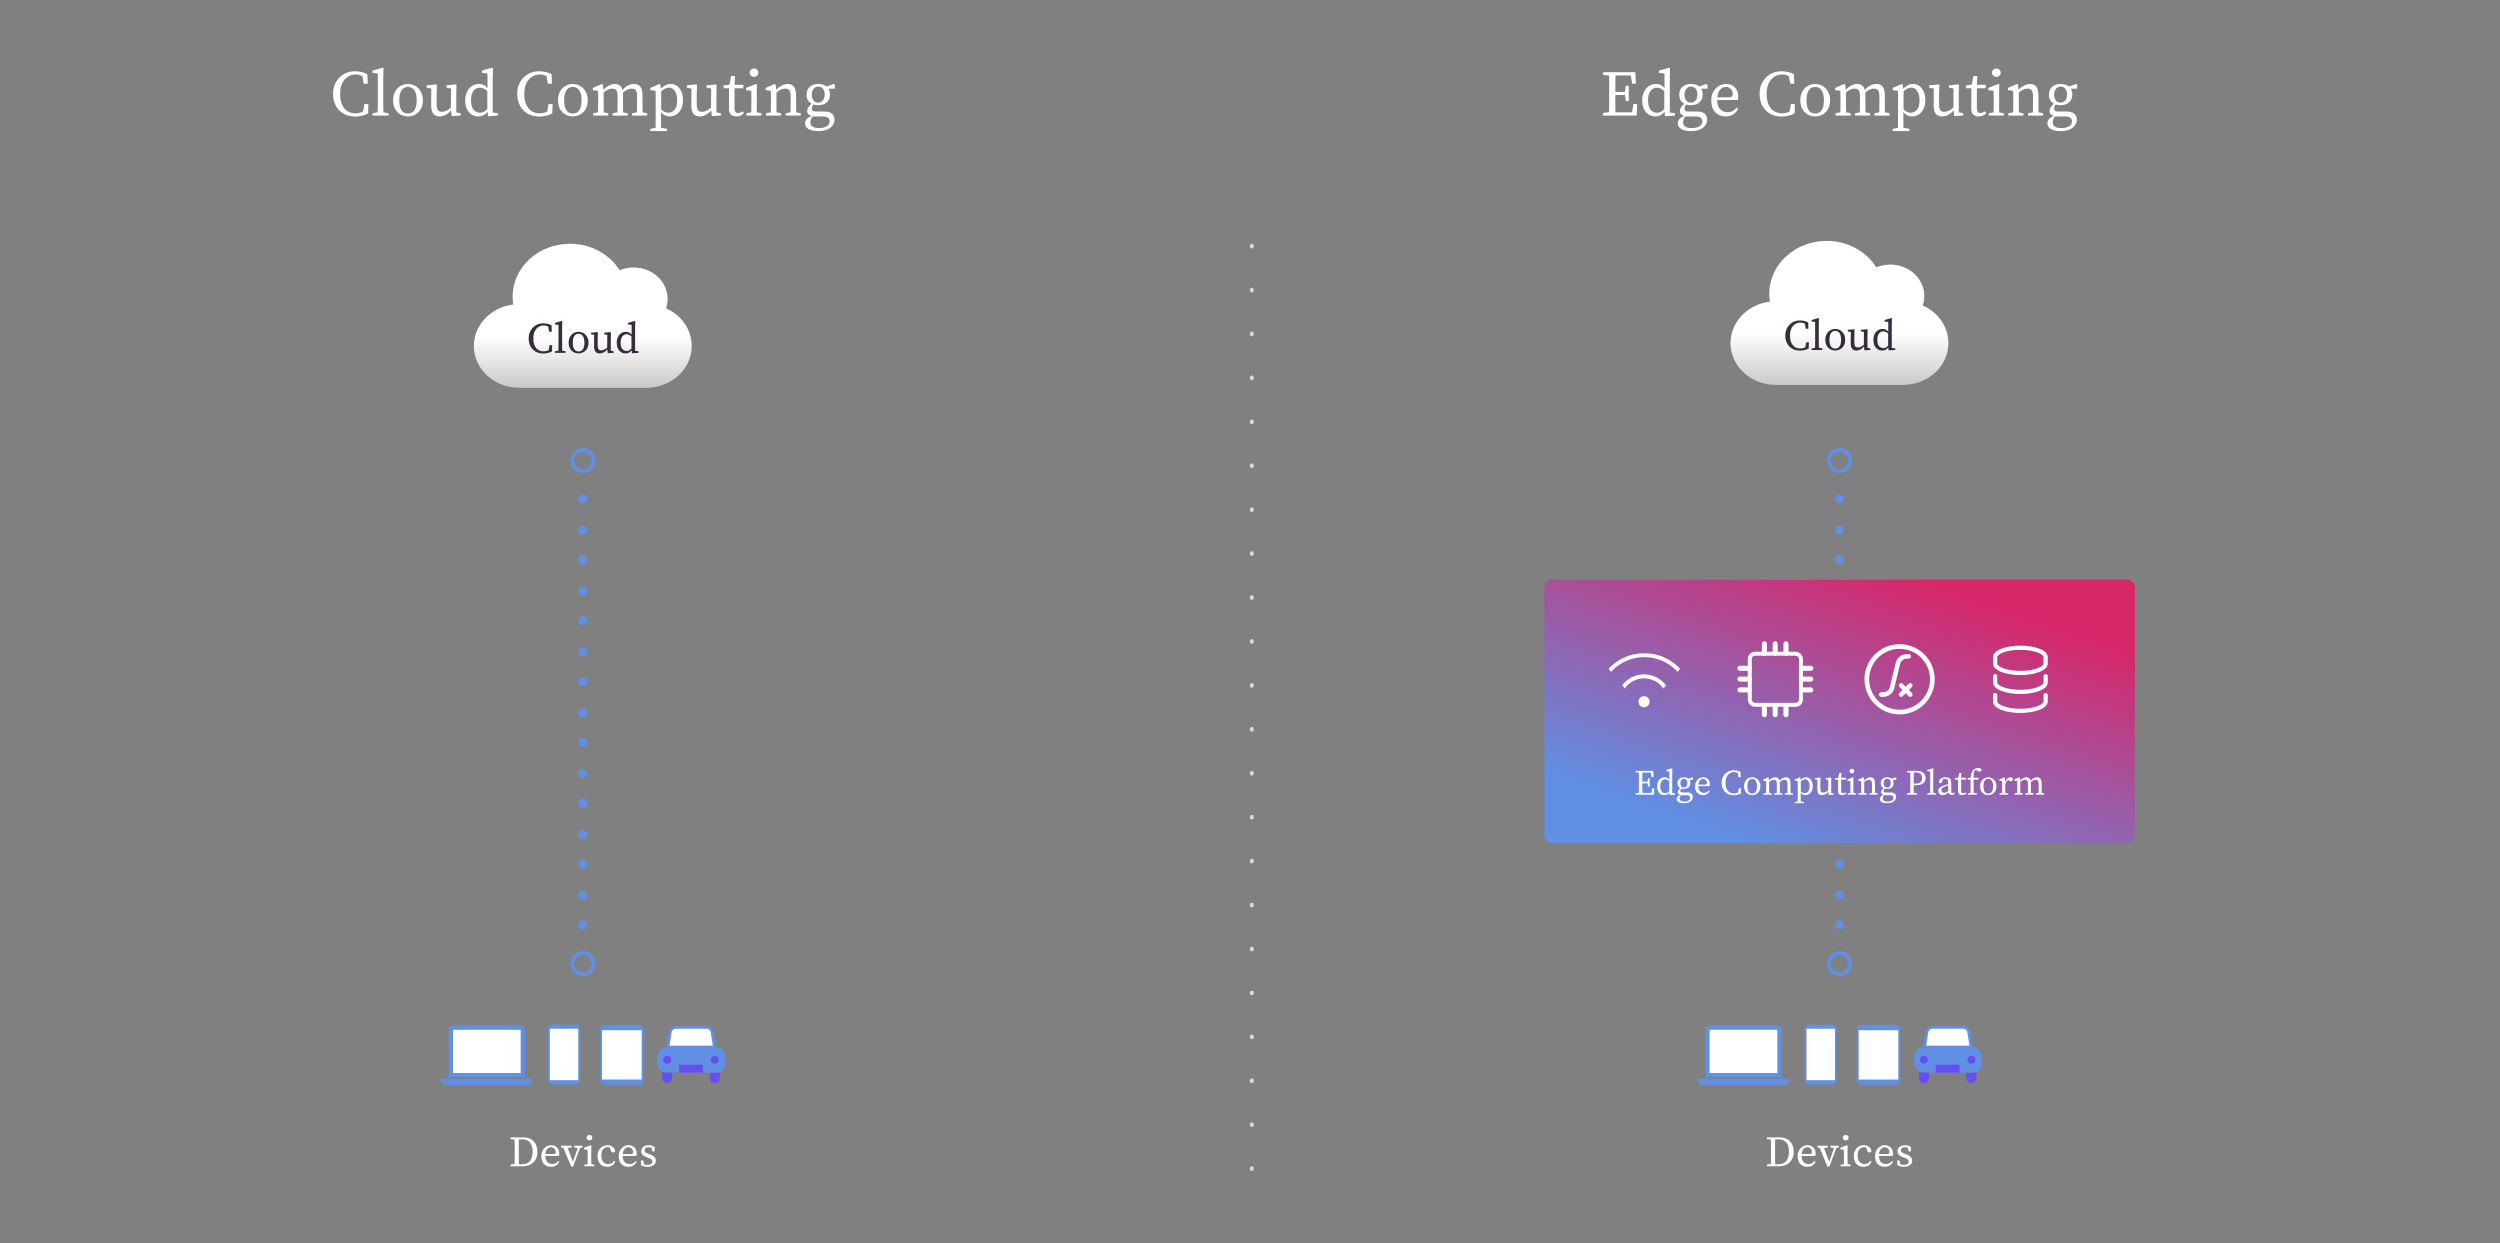 <svg width="6943" height="3453" viewBox="0 0 6943 3453" fill="none" xmlns="http://www.w3.org/2000/svg">
<rect x="0" y="0" width="6943" height="3453" fill="#808080" stroke="none"/>
<line x1="3476.5" y1="682.5" x2="3476.5" y2="3257.5" stroke="white" stroke-opacity="0.7" stroke-width="11" stroke-linecap="round" stroke-dasharray="2 120"/>
<path d="M1574.14 1077C1574.14 1077 1487.55 1077 1441.8 1077C1372.32 1077 1316 1025.02 1316 960.893C1316 901.912 1363.65 853.202 1425.36 845.768C1424.21 838.658 1423.62 831.383 1423.62 823.98C1423.62 742.805 1494.92 677 1582.87 677C1641.79 677 1693.23 706.532 1720.78 750.433C1732.61 745.511 1745.75 742.772 1759.57 742.772C1811.78 742.772 1854.1 781.834 1854.1 830.02C1854.1 839.157 1852.58 847.965 1849.76 856.242C1891.91 874.996 1921 914.809 1921 960.893C1921 1025.02 1864.68 1077 1795.2 1077C1725.72 1077 1681.04 1077 1681.04 1077H1574.14Z" fill="url(#paint0_linear_423_44)"/>
<path d="M1508.82 981.791C1500.74 981.791 1493.62 980.031 1487.46 976.511C1481.38 972.911 1476.62 967.951 1473.18 961.631C1469.82 955.311 1468.14 948.031 1468.14 939.791C1468.14 933.711 1469.14 928.151 1471.14 923.111C1473.22 917.991 1476.06 913.551 1479.66 909.791C1483.34 906.031 1487.62 903.111 1492.5 901.031C1497.46 898.951 1502.86 897.911 1508.7 897.911C1511.98 897.911 1515.66 898.311 1519.74 899.111C1523.82 899.831 1527.86 901.351 1531.86 903.671L1532.34 921.071H1524.9L1522.5 907.151C1520.34 905.951 1518.22 905.111 1516.14 904.631C1514.14 904.151 1512.18 903.911 1510.26 903.911C1504.9 903.911 1500.02 905.271 1495.62 907.991C1491.22 910.711 1487.7 914.751 1485.06 920.111C1482.5 925.391 1481.22 931.951 1481.22 939.791C1481.22 947.631 1482.42 954.231 1484.82 959.591C1487.22 964.951 1490.54 968.991 1494.78 971.711C1499.1 974.431 1503.98 975.791 1509.42 975.791C1511.74 975.791 1514.1 975.551 1516.5 975.071C1518.98 974.511 1521.38 973.671 1523.7 972.551L1526.1 958.631H1533.54L1533.06 976.031C1529.38 978.031 1525.46 979.471 1521.3 980.351C1517.22 981.311 1513.06 981.791 1508.82 981.791ZM1541.2 979.991V975.671L1550.8 973.991C1550.88 970.711 1550.92 967.511 1550.92 964.391C1551 961.191 1551.04 957.991 1551.04 954.791V902.111L1541.2 900.911V896.711L1559.92 891.311L1561.6 892.271L1561.12 909.311V954.791C1561.12 957.991 1561.12 961.191 1561.12 964.391C1561.2 967.591 1561.28 970.791 1561.36 973.991L1570.96 975.671V979.991H1541.2ZM1606.82 981.551C1602.18 981.551 1597.74 980.471 1593.5 978.311C1589.34 976.071 1585.94 972.751 1583.3 968.351C1580.66 963.871 1579.34 958.351 1579.34 951.791C1579.34 945.151 1580.66 939.591 1583.3 935.111C1585.94 930.551 1589.34 927.151 1593.5 924.911C1597.74 922.591 1602.18 921.431 1606.82 921.431C1611.46 921.431 1615.86 922.591 1620.02 924.911C1624.26 927.151 1627.7 930.551 1630.34 935.111C1633.06 939.591 1634.42 945.151 1634.42 951.791C1634.42 958.351 1633.06 963.871 1630.34 968.351C1627.7 972.751 1624.26 976.071 1620.02 978.311C1615.86 980.471 1611.46 981.551 1606.82 981.551ZM1606.82 976.151C1612.02 976.151 1616.02 974.111 1618.82 970.031C1621.62 965.871 1623.02 959.791 1623.02 951.791C1623.02 943.711 1621.62 937.551 1618.82 933.311C1616.02 929.071 1612.02 926.951 1606.82 926.951C1601.62 926.951 1597.62 929.071 1594.82 933.311C1592.1 937.551 1590.74 943.711 1590.74 951.791C1590.74 959.791 1592.1 965.871 1594.82 970.031C1597.62 974.111 1601.62 976.151 1606.82 976.151ZM1665.39 981.551C1660.51 981.551 1656.67 979.951 1653.87 976.751C1651.07 973.471 1649.71 967.871 1649.79 959.951L1650.15 930.071L1641.63 928.271V923.951L1659.27 922.271L1660.47 923.471L1659.87 940.271V958.871C1659.87 964.071 1660.67 967.751 1662.27 969.911C1663.87 971.991 1666.27 973.031 1669.47 973.031C1675.07 973.031 1680.67 970.431 1686.27 965.231L1686.63 929.951L1678.11 928.271V923.951L1695.51 922.271L1696.71 923.471L1696.35 940.271V973.991L1704.51 975.671V979.991L1687.83 980.951L1686.63 970.271C1683.43 974.191 1679.99 977.071 1676.31 978.911C1672.71 980.671 1669.07 981.551 1665.39 981.551ZM1723.62 951.791C1723.62 959.631 1725.18 965.431 1728.3 969.191C1731.5 972.871 1735.5 974.711 1740.3 974.711C1742.94 974.711 1745.26 974.191 1747.26 973.151C1749.34 972.031 1751.5 970.231 1753.74 967.751V934.511C1751.02 932.111 1748.58 930.471 1746.42 929.591C1744.26 928.711 1742.18 928.271 1740.18 928.271C1737.22 928.271 1734.46 929.111 1731.9 930.791C1729.42 932.391 1727.42 934.951 1725.9 938.471C1724.38 941.911 1723.62 946.351 1723.62 951.791ZM1754.94 981.191L1754.1 972.911C1752.02 975.631 1749.62 977.751 1746.9 979.271C1744.26 980.791 1741.06 981.551 1737.3 981.551C1732.42 981.551 1728.14 980.311 1724.46 977.831C1720.78 975.351 1717.9 971.911 1715.82 967.511C1713.82 963.031 1712.82 957.871 1712.82 952.031C1712.82 945.871 1713.94 940.511 1716.18 935.951C1718.42 931.391 1721.46 927.831 1725.3 925.271C1729.14 922.711 1733.5 921.431 1738.38 921.431C1741.18 921.431 1743.86 921.991 1746.42 923.111C1749.06 924.231 1751.62 926.271 1754.1 929.231V902.111L1743.9 900.911V896.711L1762.62 891.311L1764.3 892.271L1763.82 909.311V974.231L1773.54 975.671V979.991L1754.94 981.191Z" fill="#372C3B"/>
<path d="M1440.8 3200.36C1440.8 3206.2 1440.8 3211.84 1440.8 3217.28C1440.88 3222.72 1440.96 3228.08 1441.04 3233.36H1450.52C1459.8 3233.36 1466.92 3230.36 1471.88 3224.36C1476.84 3218.28 1479.32 3209.8 1479.32 3198.92C1479.32 3187.64 1476.88 3179.04 1472 3173.12C1467.12 3167.2 1460.32 3164.24 1451.6 3164.24H1441.04C1440.96 3169.36 1440.88 3174.6 1440.8 3179.96C1440.8 3185.24 1440.8 3190.56 1440.8 3195.92V3200.36ZM1418.12 3163.64V3158.72H1453.52C1461.2 3158.72 1467.96 3160.28 1473.8 3163.4C1479.64 3166.44 1484.2 3170.96 1487.48 3176.96C1490.76 3182.88 1492.4 3190.2 1492.4 3198.92C1492.4 3207.56 1490.6 3214.88 1487 3220.88C1483.4 3226.8 1478.48 3231.32 1472.24 3234.44C1466.08 3237.48 1459.08 3239 1451.24 3239H1418.12V3234.08L1429.16 3232.76C1429.32 3227.64 1429.4 3222.44 1429.4 3217.16C1429.4 3211.8 1429.4 3206.2 1429.4 3200.36V3195.92C1429.4 3190.72 1429.4 3185.56 1429.4 3180.44C1429.4 3175.24 1429.32 3170.08 1429.16 3164.96L1418.12 3163.64ZM1530.32 3185.96C1528.08 3185.96 1525.8 3186.6 1523.48 3187.88C1521.24 3189.16 1519.28 3191.2 1517.6 3194C1516 3196.8 1514.96 3200.52 1514.48 3205.16H1536.32C1539.2 3205.16 1541.08 3204.56 1541.96 3203.36C1542.92 3202.16 1543.4 3200.68 1543.4 3198.92C1543.4 3196.6 1542.8 3194.48 1541.6 3192.56C1540.48 3190.56 1538.92 3188.96 1536.92 3187.76C1535 3186.56 1532.8 3185.96 1530.32 3185.96ZM1530.2 3240.56C1522.12 3240.56 1515.64 3237.96 1510.76 3232.76C1505.88 3227.48 1503.44 3220.24 1503.44 3211.04C1503.44 3204.88 1504.68 3199.52 1507.16 3194.96C1509.72 3190.4 1513.08 3186.84 1517.24 3184.28C1521.48 3181.72 1526.08 3180.44 1531.04 3180.44C1535.2 3180.44 1538.96 3181.36 1542.32 3183.2C1545.68 3185.04 1548.36 3187.68 1550.36 3191.12C1552.36 3194.48 1553.36 3198.6 1553.36 3203.48C1553.36 3204.84 1553.28 3206.12 1553.12 3207.32C1552.96 3208.44 1552.76 3209.4 1552.52 3210.2H1514.24C1514.4 3217.56 1516.24 3223.16 1519.76 3227C1523.28 3230.84 1527.92 3232.76 1533.68 3232.76C1537.52 3232.76 1540.72 3232 1543.28 3230.48C1545.84 3228.88 1548.2 3226.84 1550.36 3224.36L1553.24 3226.64C1551 3230.88 1547.96 3234.28 1544.12 3236.84C1540.28 3239.32 1535.64 3240.56 1530.2 3240.56ZM1594.76 3186.68V3182H1617.56V3186.68L1610.96 3188.24L1591.52 3239.72H1586.36L1564.52 3187.88L1558.04 3186.68V3182H1587.08V3186.68L1576.52 3188.24L1591.16 3226.64L1604.48 3188.36L1594.76 3186.68ZM1622.82 3239V3234.68L1631.82 3233C1631.9 3229.96 1631.94 3226.68 1631.94 3223.16C1632.02 3219.56 1632.06 3216.44 1632.06 3213.8V3208.16C1632.06 3204.88 1632.02 3202.16 1631.94 3200C1631.94 3197.76 1631.86 3195.44 1631.7 3193.04L1622.1 3191.96V3187.76L1640.58 3180.44L1642.38 3181.64L1642.02 3197.96V3213.8C1642.02 3216.44 1642.02 3219.56 1642.02 3223.16C1642.1 3226.68 1642.18 3229.96 1642.26 3233L1650.66 3234.68V3239H1622.82ZM1636.98 3167.24C1634.74 3167.24 1632.82 3166.52 1631.22 3165.08C1629.7 3163.64 1628.94 3161.8 1628.94 3159.56C1628.94 3157.24 1629.7 3155.4 1631.22 3154.04C1632.82 3152.6 1634.74 3151.88 1636.98 3151.88C1639.22 3151.88 1641.1 3152.6 1642.62 3154.04C1644.22 3155.4 1645.02 3157.24 1645.02 3159.56C1645.02 3161.8 1644.22 3163.64 1642.62 3165.08C1641.1 3166.52 1639.22 3167.24 1636.98 3167.24ZM1686.4 3240.56C1678.16 3240.56 1671.6 3237.88 1666.72 3232.52C1661.84 3227.16 1659.4 3219.88 1659.4 3210.68C1659.4 3204.36 1660.68 3198.96 1663.24 3194.48C1665.88 3189.92 1669.32 3186.44 1673.56 3184.04C1677.8 3181.64 1682.32 3180.44 1687.12 3180.44C1690.72 3180.44 1694.04 3181.12 1697.08 3182.48C1700.12 3183.84 1702.64 3185.72 1704.64 3188.12C1706.64 3190.44 1707.88 3193.08 1708.36 3196.04C1707.8 3199.08 1705.96 3200.6 1702.84 3200.6C1700.84 3200.6 1699.32 3200.08 1698.28 3199.04C1697.32 3197.92 1696.64 3196.52 1696.24 3194.84L1694.08 3186.92C1692.96 3186.52 1691.84 3186.28 1690.72 3186.2C1689.68 3186.04 1688.64 3185.96 1687.6 3185.96C1682.48 3185.96 1678.24 3187.96 1674.88 3191.96C1671.6 3195.96 1669.96 3201.8 1669.96 3209.48C1669.96 3217 1671.76 3222.76 1675.36 3226.76C1678.96 3230.76 1683.56 3232.76 1689.16 3232.76C1692.6 3232.76 1695.76 3232 1698.64 3230.48C1701.52 3228.88 1703.88 3226.6 1705.72 3223.64L1708.72 3225.2C1707.04 3230.16 1704.32 3233.96 1700.56 3236.6C1696.8 3239.24 1692.08 3240.56 1686.4 3240.56ZM1745.24 3185.96C1743 3185.96 1740.72 3186.6 1738.4 3187.88C1736.16 3189.16 1734.2 3191.2 1732.52 3194C1730.92 3196.8 1729.88 3200.52 1729.4 3205.16H1751.24C1754.12 3205.16 1756 3204.56 1756.88 3203.36C1757.84 3202.16 1758.32 3200.68 1758.32 3198.92C1758.32 3196.6 1757.72 3194.48 1756.52 3192.56C1755.4 3190.56 1753.84 3188.96 1751.84 3187.76C1749.92 3186.56 1747.72 3185.96 1745.24 3185.96ZM1745.12 3240.56C1737.04 3240.56 1730.56 3237.96 1725.68 3232.76C1720.8 3227.48 1718.36 3220.24 1718.36 3211.04C1718.36 3204.88 1719.6 3199.52 1722.08 3194.96C1724.64 3190.4 1728 3186.84 1732.16 3184.28C1736.4 3181.72 1741 3180.44 1745.96 3180.44C1750.12 3180.44 1753.88 3181.36 1757.24 3183.2C1760.6 3185.04 1763.28 3187.68 1765.28 3191.12C1767.28 3194.48 1768.28 3198.6 1768.28 3203.48C1768.28 3204.84 1768.2 3206.12 1768.04 3207.32C1767.88 3208.44 1767.68 3209.4 1767.44 3210.2H1729.16C1729.32 3217.56 1731.16 3223.16 1734.68 3227C1738.2 3230.84 1742.84 3232.76 1748.6 3232.76C1752.44 3232.76 1755.64 3232 1758.2 3230.48C1760.76 3228.88 1763.12 3226.84 1765.28 3224.36L1768.16 3226.64C1765.92 3230.88 1762.88 3234.28 1759.04 3236.84C1755.2 3239.32 1750.56 3240.56 1745.12 3240.56ZM1798.13 3240.56C1794.77 3240.56 1791.69 3240.16 1788.89 3239.36C1786.09 3238.64 1783.21 3237.52 1780.25 3236L1779.77 3222.8H1786.37L1788.65 3233.24C1791.45 3234.52 1794.69 3235.16 1798.37 3235.16C1802.93 3235.16 1806.29 3234.32 1808.45 3232.64C1810.69 3230.96 1811.81 3228.76 1811.81 3226.04C1811.81 3223.48 1810.89 3221.44 1809.05 3219.92C1807.21 3218.32 1804.41 3216.88 1800.65 3215.6L1795.13 3213.56C1790.73 3211.96 1787.21 3209.88 1784.57 3207.32C1781.93 3204.76 1780.61 3201.44 1780.61 3197.36C1780.61 3194.4 1781.41 3191.64 1783.01 3189.08C1784.61 3186.52 1786.97 3184.44 1790.09 3182.84C1793.21 3181.24 1797.01 3180.44 1801.49 3180.44C1804.77 3180.44 1807.73 3180.88 1810.37 3181.76C1813.09 3182.56 1815.73 3183.76 1818.29 3185.36L1817.81 3197.6H1811.57L1809.65 3188C1806.93 3186.64 1804.17 3185.96 1801.37 3185.96C1797.69 3185.96 1794.89 3186.72 1792.97 3188.24C1791.13 3189.68 1790.21 3191.64 1790.21 3194.12C1790.21 3196.76 1791.01 3198.76 1792.61 3200.12C1794.29 3201.48 1797.17 3202.92 1801.25 3204.44L1804.97 3205.76C1810.97 3208 1815.21 3210.56 1817.69 3213.44C1820.25 3216.32 1821.53 3219.64 1821.53 3223.4C1821.53 3226.44 1820.65 3229.28 1818.89 3231.92C1817.13 3234.48 1814.53 3236.56 1811.09 3238.16C1807.65 3239.76 1803.33 3240.56 1798.13 3240.56Z" fill="white"/>
<circle cx="1618.5" cy="1385.5" r="12.5" fill="#608FE3"/>
<circle cx="1618.5" cy="1554.5" r="12.5" fill="#608FE3"/>
<circle cx="1618.5" cy="1723.5" r="12.5" fill="#608FE3"/>
<circle cx="1618.5" cy="1892.5" r="12.5" fill="#608FE3"/>
<circle cx="1618.5" cy="2061.5" r="12.5" fill="#608FE3"/>
<circle cx="1618.5" cy="2230.5" r="12.5" fill="#608FE3"/>
<circle cx="1618.5" cy="2399.5" r="12.5" fill="#608FE3"/>
<circle cx="1618.5" cy="1472.5" r="12.5" fill="#608FE3"/>
<circle cx="1618.5" cy="1641.5" r="12.5" fill="#608FE3"/>
<circle cx="1618.5" cy="1810.5" r="12.5" fill="#608FE3"/>
<circle cx="1618.5" cy="1979.5" r="12.5" fill="#608FE3"/>
<circle cx="1618.5" cy="2148.5" r="12.5" fill="#608FE3"/>
<circle cx="1618.5" cy="2317.5" r="12.5" fill="#608FE3"/>
<circle cx="1618.5" cy="2486.5" r="12.5" fill="#608FE3"/>
<circle cx="1618.5" cy="2568.5" r="12.5" fill="#608FE3"/>
<circle cx="1619" cy="1279" r="29.5" stroke="#608FE3" stroke-width="11"/>
<circle cx="1619" cy="2676" r="29.5" stroke="#608FE3" stroke-width="11"/>
<path d="M1534 2848.5H1599C1604.25 2848.5 1608.5 2852.75 1608.5 2858V2999C1608.5 3004.25 1604.25 3008.5 1599 3008.5H1534C1528.75 3008.5 1524.5 3004.25 1524.5 2999V2858C1524.5 2852.75 1528.75 2848.5 1534 2848.5Z" fill="white" stroke="#608FE3" stroke-width="5"/>
<path d="M1522 3000C1522 3006.08 1526.92 3011 1533 3011H1600C1606.08 3011 1611 3006.08 1611 3000V3000H1522V3000Z" fill="#608FE3"/>
<path d="M1611 2857C1611 2850.92 1606.08 2846 1600 2846L1533 2846C1526.92 2846 1522 2850.92 1522 2857V2857L1611 2857V2857Z" fill="#608FE3"/>
<path d="M1679 2849.5H1775C1780.25 2849.5 1784.5 2853.75 1784.5 2859V3000C1784.5 3005.25 1780.25 3009.5 1775 3009.5H1679C1673.75 3009.5 1669.5 3005.25 1669.5 3000V2859C1669.5 2853.75 1673.75 2849.5 1679 2849.5Z" fill="white" stroke="#608FE3" stroke-width="5"/>
<path d="M1667 3000C1667 3006.63 1672.37 3012 1679 3012H1775C1781.63 3012 1787 3006.63 1787 3000V2998H1667V3000Z" fill="#608FE3"/>
<path d="M1787 2859C1787 2852.37 1781.63 2847 1775 2847L1679 2847C1672.37 2847 1667 2852.37 1667 2859L1667 2861L1787 2861L1787 2859Z" fill="#608FE3"/>
<path d="M1260 2854H1444C1448.42 2854 1452 2857.58 1452 2862V2986H1252V2862C1252 2857.58 1255.58 2854 1260 2854Z" fill="white" stroke="#608FE3" stroke-width="12"/>
<path d="M1224 2999C1224 3006.73 1230.27 3013 1238 3013H1465C1472.73 3013 1479 3006.73 1479 2999V2996H1224V2999Z" fill="#608FE3"/>
<path d="M1877.08 2853H1961.92C1969.79 2853 1976.49 2858.72 1977.73 2866.49L1984.32 2908H1854.68L1861.27 2866.49C1862.51 2858.72 1869.21 2853 1877.08 2853Z" fill="white" stroke="#608FE3" stroke-width="8"/>
<path d="M1971 2979V2994C1971 3001.73 1977.27 3008 1985 3008C1992.73 3008 1999 3001.73 1999 2994V2977.25C1996.22 2978.38 1993.18 2979 1990 2979H1971Z" fill="#654FF0"/>
<rect x="1826" y="2909" width="188" height="70" rx="24" fill="#608FE3"/>
<path d="M1839.02 2976.34C1839.01 2976.56 1839 2976.78 1839 2977V2994C1839 3001.73 1845.27 3008 1853 3008C1860.73 3008 1867 3001.73 1867 2994V2979H1850C1846.04 2979 1842.31 2978.04 1839.02 2976.34Z" fill="#654FF0"/>
<rect x="1886" y="2957" width="66" height="22" fill="#654FF0"/>
<circle cx="1853" cy="2943" r="11" fill="#654FF0"/>
<circle cx="1985" cy="2943" r="11" fill="#654FF0"/>
<path d="M985.943 323.7C973.823 323.7 963.143 321.06 953.903 315.78C944.783 310.38 937.643 302.94 932.483 293.46C927.443 283.98 924.923 273.06 924.923 260.7C924.923 251.58 926.423 243.24 929.423 235.68C932.543 228 936.803 221.34 942.203 215.7C947.723 210.06 954.143 205.68 961.463 202.56C968.903 199.44 977.003 197.88 985.763 197.88C990.683 197.88 996.203 198.48 1002.32 199.68C1008.44 200.76 1014.5 203.04 1020.5 206.52L1021.22 232.62H1010.06L1006.46 211.74C1003.22 209.94 1000.04 208.68 996.923 207.96C993.923 207.24 990.983 206.88 988.103 206.88C980.063 206.88 972.743 208.92 966.143 213C959.543 217.08 954.263 223.14 950.303 231.18C946.463 239.1 944.543 248.94 944.543 260.7C944.543 272.46 946.343 282.36 949.943 290.4C953.543 298.44 958.523 304.5 964.883 308.58C971.363 312.66 978.683 314.7 986.843 314.7C990.323 314.7 993.863 314.34 997.463 313.62C1001.18 312.78 1004.78 311.52 1008.26 309.84L1011.86 288.96H1023.02L1022.3 315.06C1016.78 318.06 1010.9 320.22 1004.66 321.54C998.543 322.98 992.303 323.7 985.943 323.7ZM1034.52 321V314.52L1048.92 312C1049.04 307.08 1049.1 302.28 1049.1 297.6C1049.22 292.8 1049.28 288 1049.28 283.2V204.18L1034.52 202.38V196.08L1062.6 187.98L1065.12 189.42L1064.4 214.98V283.2C1064.4 288 1064.4 292.8 1064.4 297.6C1064.52 302.4 1064.64 307.2 1064.76 312L1079.16 314.52V321H1034.52ZM1132.95 323.34C1125.99 323.34 1119.33 321.72 1112.97 318.48C1106.73 315.12 1101.63 310.14 1097.67 303.54C1093.71 296.82 1091.73 288.54 1091.73 278.7C1091.73 268.74 1093.71 260.4 1097.67 253.68C1101.63 246.84 1106.73 241.74 1112.97 238.38C1119.33 234.9 1125.99 233.16 1132.95 233.16C1139.91 233.16 1146.51 234.9 1152.75 238.38C1159.11 241.74 1164.27 246.84 1168.23 253.68C1172.31 260.4 1174.35 268.74 1174.35 278.7C1174.35 288.54 1172.31 296.82 1168.23 303.54C1164.27 310.14 1159.11 315.12 1152.75 318.48C1146.51 321.72 1139.91 323.34 1132.95 323.34ZM1132.95 315.24C1140.75 315.24 1146.75 312.18 1150.95 306.06C1155.15 299.82 1157.25 290.7 1157.25 278.7C1157.25 266.58 1155.15 257.34 1150.95 250.98C1146.75 244.62 1140.75 241.44 1132.95 241.44C1125.15 241.44 1119.15 244.62 1114.95 250.98C1110.87 257.34 1108.83 266.58 1108.83 278.7C1108.83 290.7 1110.87 299.82 1114.95 306.06C1119.15 312.18 1125.15 315.24 1132.95 315.24ZM1220.8 323.34C1213.48 323.34 1207.72 320.94 1203.52 316.14C1199.32 311.22 1197.28 302.82 1197.4 290.94L1197.94 246.12L1185.16 243.42V236.94L1211.62 234.42L1213.42 236.22L1212.52 261.42V289.32C1212.52 297.12 1213.72 302.64 1216.12 305.88C1218.52 309 1222.12 310.56 1226.92 310.56C1235.32 310.56 1243.72 306.66 1252.12 298.86L1252.66 245.94L1239.88 243.42V236.94L1265.98 234.42L1267.78 236.22L1267.24 261.42V312L1279.48 314.52V321L1254.46 322.44L1252.66 306.42C1247.86 312.3 1242.7 316.62 1237.18 319.38C1231.78 322.02 1226.32 323.34 1220.8 323.34ZM1308.15 278.7C1308.15 290.46 1310.49 299.16 1315.17 304.8C1319.97 310.32 1325.97 313.08 1333.17 313.08C1337.13 313.08 1340.61 312.3 1343.61 310.74C1346.73 309.06 1349.97 306.36 1353.33 302.64V252.78C1349.25 249.18 1345.59 246.72 1342.35 245.4C1339.11 244.08 1335.99 243.42 1332.99 243.42C1328.55 243.42 1324.41 244.68 1320.57 247.2C1316.85 249.6 1313.85 253.44 1311.57 258.72C1309.29 263.88 1308.15 270.54 1308.15 278.7ZM1355.13 322.8L1353.87 310.38C1350.75 314.46 1347.15 317.64 1343.07 319.92C1339.11 322.2 1334.31 323.34 1328.67 323.34C1321.35 323.34 1314.93 321.48 1309.41 317.76C1303.89 314.04 1299.57 308.88 1296.45 302.28C1293.45 295.56 1291.95 287.82 1291.95 279.06C1291.95 269.82 1293.63 261.78 1296.99 254.94C1300.35 248.1 1304.91 242.76 1310.67 238.92C1316.43 235.08 1322.97 233.16 1330.29 233.16C1334.49 233.16 1338.51 234 1342.35 235.68C1346.31 237.36 1350.15 240.42 1353.87 244.86V204.18L1338.57 202.38V196.08L1366.65 187.98L1369.17 189.42L1368.45 214.98V312.36L1383.03 314.52V321L1355.13 322.8ZM1497.47 323.7C1485.35 323.7 1474.67 321.06 1465.43 315.78C1456.31 310.38 1449.17 302.94 1444.01 293.46C1438.97 283.98 1436.45 273.06 1436.45 260.7C1436.45 251.58 1437.95 243.24 1440.95 235.68C1444.07 228 1448.33 221.34 1453.73 215.7C1459.25 210.06 1465.67 205.68 1472.99 202.56C1480.43 199.44 1488.53 197.88 1497.29 197.88C1502.21 197.88 1507.73 198.48 1513.85 199.68C1519.97 200.76 1526.03 203.04 1532.03 206.52L1532.75 232.62H1521.59L1517.99 211.74C1514.75 209.94 1511.57 208.68 1508.45 207.96C1505.45 207.24 1502.51 206.88 1499.63 206.88C1491.59 206.88 1484.27 208.92 1477.67 213C1471.07 217.08 1465.79 223.14 1461.83 231.18C1457.99 239.1 1456.07 248.94 1456.07 260.7C1456.07 272.46 1457.87 282.36 1461.47 290.4C1465.07 298.44 1470.05 304.5 1476.41 308.58C1482.89 312.66 1490.21 314.7 1498.37 314.7C1501.85 314.7 1505.39 314.34 1508.99 313.62C1512.71 312.78 1516.31 311.52 1519.79 309.84L1523.39 288.96H1534.55L1533.83 315.06C1528.31 318.06 1522.43 320.22 1516.19 321.54C1510.07 322.98 1503.83 323.7 1497.47 323.7ZM1590.86 323.34C1583.9 323.34 1577.24 321.72 1570.88 318.48C1564.64 315.12 1559.54 310.14 1555.58 303.54C1551.62 296.82 1549.64 288.54 1549.64 278.7C1549.64 268.74 1551.62 260.4 1555.58 253.68C1559.54 246.84 1564.64 241.74 1570.88 238.38C1577.24 234.9 1583.9 233.16 1590.86 233.16C1597.82 233.16 1604.42 234.9 1610.66 238.38C1617.02 241.74 1622.18 246.84 1626.14 253.68C1630.22 260.4 1632.26 268.74 1632.26 278.7C1632.26 288.54 1630.22 296.82 1626.14 303.54C1622.18 310.14 1617.02 315.12 1610.66 318.48C1604.42 321.72 1597.82 323.34 1590.86 323.34ZM1590.86 315.24C1598.66 315.24 1604.66 312.18 1608.86 306.06C1613.06 299.82 1615.16 290.7 1615.16 278.7C1615.16 266.58 1613.06 257.34 1608.86 250.98C1604.66 244.62 1598.66 241.44 1590.86 241.44C1583.06 241.44 1577.06 244.62 1572.86 250.98C1568.78 257.34 1566.74 266.58 1566.74 278.7C1566.74 290.7 1568.78 299.82 1572.86 306.06C1577.06 312.18 1583.06 315.24 1590.86 315.24ZM1647.53 321V314.52L1660.85 312C1660.97 307.44 1661.03 302.52 1661.03 297.24C1661.15 291.96 1661.21 287.28 1661.21 283.2V274.56C1661.21 269.64 1661.15 265.56 1661.03 262.32C1661.03 259.08 1660.91 255.66 1660.67 252.06L1646.45 250.44V244.14L1671.65 233.16L1674.35 234.96L1675.79 249.54C1679.99 244.74 1684.91 240.84 1690.55 237.84C1696.19 234.72 1701.77 233.16 1707.29 233.16C1712.93 233.16 1717.49 234.48 1720.97 237.12C1724.57 239.76 1727.15 244.08 1728.71 250.08C1733.27 244.44 1738.37 240.24 1744.01 237.48C1749.65 234.6 1755.41 233.16 1761.29 233.16C1768.61 233.16 1774.25 235.62 1778.21 240.54C1782.29 245.46 1784.33 253.5 1784.33 264.66V283.2C1784.33 287.28 1784.33 291.96 1784.33 297.24C1784.45 302.52 1784.57 307.44 1784.69 312L1797.29 314.52V321H1755.53V314.52L1768.85 312C1768.97 307.56 1769.03 302.7 1769.03 297.42C1769.15 292.02 1769.21 287.28 1769.21 283.2V267.54C1769.21 259.14 1768.01 253.5 1765.61 250.62C1763.21 247.62 1759.37 246.12 1754.09 246.12C1750.37 246.12 1746.53 246.96 1742.57 248.64C1738.73 250.32 1734.53 253.26 1729.97 257.46C1730.09 258.78 1730.15 260.22 1730.15 261.78C1730.27 263.22 1730.33 264.78 1730.33 266.46V283.2C1730.33 287.28 1730.33 291.96 1730.33 297.24C1730.45 302.52 1730.57 307.44 1730.69 312L1743.29 314.52V321H1701.53V314.52L1714.85 312C1714.97 307.56 1715.03 302.7 1715.03 297.42C1715.15 292.02 1715.21 287.28 1715.21 283.2V267.9C1715.21 259.74 1714.07 254.1 1711.79 250.98C1709.51 247.74 1705.73 246.12 1700.45 246.12C1696.37 246.12 1692.47 246.96 1688.75 248.64C1685.03 250.32 1680.95 253.08 1676.51 256.92V283.2C1676.51 287.16 1676.51 291.84 1676.51 297.24C1676.63 302.52 1676.75 307.44 1676.87 312L1689.29 314.52V321H1647.53ZM1806.24 364.02V357.72L1820.64 355.2C1820.76 350.28 1820.82 345.36 1820.82 340.44C1820.94 335.64 1821 330.84 1821 326.04V274.56C1821 269.64 1820.94 265.56 1820.82 262.32C1820.82 259.08 1820.7 255.66 1820.46 252.06L1806.24 250.44V244.14L1831.44 233.16L1834.14 234.96L1835.22 246.66C1843.74 237.66 1852.8 233.16 1862.4 233.16C1868.88 233.16 1874.7 234.96 1879.86 238.56C1885.02 242.16 1889.1 247.32 1892.1 254.04C1895.22 260.64 1896.78 268.62 1896.78 277.98C1896.78 287.22 1895.16 295.26 1891.92 302.1C1888.68 308.82 1884.24 314.04 1878.6 317.76C1873.08 321.48 1866.78 323.34 1859.7 323.34C1855.62 323.34 1851.54 322.5 1847.46 320.82C1843.5 319.14 1839.6 316.08 1835.76 311.64V325.86C1835.76 330.66 1835.76 335.46 1835.76 340.26C1835.88 345.18 1836 350.1 1836.12 355.02L1852.5 357.72V364.02H1806.24ZM1858.08 243.42C1855.32 243.42 1852.14 244.14 1848.54 245.58C1844.94 246.9 1840.86 249.48 1836.3 253.32V303.9C1839.66 307.14 1842.96 309.48 1846.2 310.92C1849.44 312.36 1852.74 313.08 1856.1 313.08C1862.82 313.08 1868.58 310.38 1873.38 304.98C1878.18 299.58 1880.58 291.06 1880.58 279.42C1880.58 267.9 1878.48 259.02 1874.28 252.78C1870.08 246.54 1864.68 243.42 1858.08 243.42ZM1943.26 323.34C1935.94 323.34 1930.18 320.94 1925.98 316.14C1921.78 311.22 1919.74 302.82 1919.86 290.94L1920.4 246.12L1907.62 243.42V236.94L1934.08 234.42L1935.88 236.22L1934.98 261.42V289.32C1934.98 297.12 1936.18 302.64 1938.58 305.88C1940.98 309 1944.58 310.56 1949.38 310.56C1957.78 310.56 1966.18 306.66 1974.58 298.86L1975.12 245.94L1962.34 243.42V236.94L1988.44 234.42L1990.24 236.22L1989.7 261.42V312L2001.94 314.52V321L1976.92 322.44L1975.12 306.42C1970.32 312.3 1965.16 316.62 1959.64 319.38C1954.24 322.02 1948.78 323.34 1943.26 323.34ZM2044.96 323.34C2038.72 323.34 2033.74 321.66 2030.02 318.3C2026.3 314.94 2024.44 309.78 2024.44 302.82C2024.44 300.54 2024.44 298.32 2024.44 296.16C2024.56 293.88 2024.62 291 2024.62 287.52V245.04H2009.68V237.12L2025.7 235.14L2030.38 211.02H2041.18L2040.1 235.5H2064.4V245.04H2039.92V300.84C2039.92 305.4 2040.82 308.76 2042.62 310.92C2044.42 312.96 2046.82 313.98 2049.82 313.98C2051.86 313.98 2053.78 313.56 2055.58 312.72C2057.5 311.88 2059.6 310.68 2061.88 309.12L2066.2 313.8C2061.28 320.16 2054.2 323.34 2044.96 323.34ZM2072.9 321V314.52L2086.4 312C2086.52 307.44 2086.58 302.52 2086.58 297.24C2086.7 291.84 2086.76 287.16 2086.76 283.2V274.74C2086.76 269.82 2086.7 265.74 2086.58 262.5C2086.58 259.14 2086.46 255.66 2086.22 252.06L2071.82 250.44V244.14L2099.54 233.16L2102.24 234.96L2101.7 259.44V283.2C2101.7 287.16 2101.7 291.84 2101.7 297.24C2101.82 302.52 2101.94 307.44 2102.06 312L2114.66 314.52V321H2072.9ZM2094.14 213.36C2090.78 213.36 2087.9 212.28 2085.5 210.12C2083.22 207.96 2082.08 205.2 2082.08 201.84C2082.08 198.36 2083.22 195.6 2085.5 193.56C2087.9 191.4 2090.78 190.32 2094.14 190.32C2097.5 190.32 2100.32 191.4 2102.6 193.56C2105 195.6 2106.2 198.36 2106.2 201.84C2106.2 205.2 2105 207.96 2102.6 210.12C2100.32 212.28 2097.5 213.36 2094.14 213.36ZM2127.41 321V314.52L2140.73 312C2140.85 307.44 2140.91 302.52 2140.91 297.24C2141.03 291.96 2141.09 287.28 2141.09 283.2V274.56C2141.09 269.64 2141.03 265.56 2140.91 262.32C2140.91 259.08 2140.79 255.66 2140.55 252.06L2126.33 250.44V244.14L2151.53 233.16L2154.23 234.96L2155.67 249.36C2160.11 244.56 2165.21 240.66 2170.97 237.66C2176.73 234.66 2182.37 233.16 2187.89 233.16C2195.69 233.16 2201.45 235.8 2205.17 241.08C2209.01 246.24 2210.93 254.7 2210.93 266.46V283.2C2210.93 287.28 2210.93 291.96 2210.93 297.24C2211.05 302.52 2211.17 307.44 2211.29 312L2223.89 314.52V321H2182.13V314.52L2195.45 312C2195.57 307.56 2195.63 302.7 2195.63 297.42C2195.75 292.02 2195.81 287.28 2195.81 283.2V267.9C2195.81 259.62 2194.61 253.92 2192.21 250.8C2189.93 247.68 2186.15 246.12 2180.87 246.12C2176.79 246.12 2172.83 246.96 2168.99 248.64C2165.15 250.32 2160.95 253.08 2156.39 256.92V283.2C2156.39 287.16 2156.39 291.84 2156.39 297.24C2156.51 302.52 2156.63 307.44 2156.75 312L2169.17 314.52V321H2127.41ZM2272.03 285C2277.79 285 2282.29 282.84 2285.53 278.52C2288.77 274.2 2290.39 268.74 2290.39 262.14C2290.39 255.78 2288.83 250.62 2285.71 246.66C2282.71 242.58 2278.39 240.54 2272.75 240.54C2267.11 240.54 2262.67 242.64 2259.43 246.84C2256.19 250.92 2254.57 256.26 2254.57 262.86C2254.57 269.46 2256.07 274.8 2259.07 278.88C2262.19 282.96 2266.51 285 2272.03 285ZM2272.39 292.2C2267.71 292.2 2263.27 291.54 2259.07 290.22C2256.07 294.06 2254.57 297.9 2254.57 301.74C2254.57 304.14 2255.23 306.06 2256.55 307.5C2257.99 308.94 2260.81 309.66 2265.01 309.66H2288.59C2298.55 309.66 2305.87 311.7 2310.55 315.78C2315.23 319.86 2317.57 325.56 2317.57 332.88C2317.57 338.04 2315.89 343.02 2312.53 347.82C2309.29 352.62 2304.37 356.52 2297.77 359.52C2291.17 362.52 2282.95 364.02 2273.11 364.02C2260.03 364.02 2250.55 361.98 2244.67 357.9C2238.79 353.82 2235.85 348.6 2235.85 342.24C2235.85 338.4 2237.11 334.8 2239.63 331.44C2242.27 328.2 2246.89 324.96 2253.49 321.72C2245.57 319.56 2241.61 315 2241.61 308.04C2241.61 305.16 2242.51 302.16 2244.31 299.04C2246.23 295.92 2249.41 292.26 2253.85 288.06C2249.53 285.66 2246.11 282.36 2243.59 278.16C2241.19 273.96 2239.99 268.8 2239.99 262.68C2239.99 253.2 2243.05 245.94 2249.17 240.9C2255.41 235.74 2263.21 233.16 2272.57 233.16C2282.05 233.16 2289.67 235.5 2295.43 240.18L2315.77 233.16L2318.47 234.96V246.3H2300.83C2303.59 250.74 2304.97 256.2 2304.97 262.68C2304.97 272.16 2301.85 279.48 2295.61 284.64C2289.49 289.68 2281.75 292.2 2272.39 292.2ZM2250.61 339.36C2250.61 345.24 2252.71 349.44 2256.91 351.96C2261.11 354.48 2266.75 355.74 2273.83 355.74C2283.67 355.74 2291.17 353.94 2296.33 350.34C2301.49 346.86 2304.07 342.6 2304.07 337.56C2304.07 333.6 2302.69 330.24 2299.93 327.48C2297.17 324.84 2292.55 323.52 2286.07 323.52H2265.01C2263.81 323.52 2262.55 323.46 2261.23 323.34C2260.03 323.34 2258.83 323.28 2257.63 323.16C2255.11 325.8 2253.31 328.38 2252.23 330.9C2251.15 333.54 2250.61 336.36 2250.61 339.36Z" fill="white"/>
<path d="M5064.14 1069C5064.14 1069 4977.55 1069 4931.8 1069C4862.32 1069 4806 1017.02 4806 952.893C4806 893.912 4853.65 845.202 4915.36 837.768C4914.21 830.658 4913.62 823.383 4913.62 815.98C4913.62 734.805 4984.92 669 5072.87 669C5131.79 669 5183.23 698.532 5210.78 742.433C5222.61 737.511 5235.75 734.772 5249.57 734.772C5301.78 734.772 5344.1 773.834 5344.1 822.02C5344.1 831.157 5342.58 839.965 5339.76 848.242C5381.91 866.996 5411 906.809 5411 952.893C5411 1017.02 5354.68 1069 5285.2 1069C5215.72 1069 5171.04 1069 5171.04 1069H5064.14Z" fill="url(#paint1_linear_423_44)"/>
<path d="M4998.82 973.791C4990.74 973.791 4983.62 972.031 4977.46 968.511C4971.38 964.911 4966.62 959.951 4963.18 953.631C4959.82 947.311 4958.14 940.031 4958.14 931.791C4958.14 925.711 4959.14 920.151 4961.14 915.111C4963.22 909.991 4966.06 905.551 4969.66 901.791C4973.34 898.031 4977.62 895.111 4982.5 893.031C4987.46 890.951 4992.86 889.911 4998.7 889.911C5001.98 889.911 5005.66 890.311 5009.74 891.111C5013.82 891.831 5017.86 893.351 5021.86 895.671L5022.34 913.071H5014.9L5012.5 899.151C5010.34 897.951 5008.22 897.111 5006.14 896.631C5004.14 896.151 5002.18 895.911 5000.26 895.911C4994.9 895.911 4990.02 897.271 4985.62 899.991C4981.22 902.711 4977.7 906.751 4975.06 912.111C4972.5 917.391 4971.22 923.951 4971.22 931.791C4971.22 939.631 4972.42 946.231 4974.82 951.591C4977.22 956.951 4980.54 960.991 4984.78 963.711C4989.1 966.431 4993.98 967.791 4999.42 967.791C5001.74 967.791 5004.1 967.551 5006.5 967.071C5008.98 966.511 5011.38 965.671 5013.7 964.551L5016.1 950.631H5023.54L5023.06 968.031C5019.38 970.031 5015.46 971.471 5011.3 972.351C5007.22 973.311 5003.06 973.791 4998.82 973.791ZM5031.2 971.991V967.671L5040.8 965.991C5040.88 962.711 5040.92 959.511 5040.92 956.391C5041 953.191 5041.04 949.991 5041.04 946.791V894.111L5031.2 892.911V888.711L5049.92 883.311L5051.6 884.271L5051.12 901.311V946.791C5051.12 949.991 5051.12 953.191 5051.12 956.391C5051.2 959.591 5051.28 962.791 5051.36 965.991L5060.96 967.671V971.991H5031.2ZM5096.82 973.551C5092.18 973.551 5087.74 972.471 5083.5 970.311C5079.34 968.071 5075.94 964.751 5073.3 960.351C5070.66 955.871 5069.34 950.351 5069.34 943.791C5069.34 937.151 5070.66 931.591 5073.3 927.111C5075.94 922.551 5079.34 919.151 5083.5 916.911C5087.74 914.591 5092.18 913.431 5096.82 913.431C5101.46 913.431 5105.86 914.591 5110.02 916.911C5114.26 919.151 5117.7 922.551 5120.34 927.111C5123.06 931.591 5124.42 937.151 5124.42 943.791C5124.42 950.351 5123.06 955.871 5120.34 960.351C5117.7 964.751 5114.26 968.071 5110.02 970.311C5105.86 972.471 5101.46 973.551 5096.82 973.551ZM5096.82 968.151C5102.02 968.151 5106.02 966.111 5108.82 962.031C5111.62 957.871 5113.02 951.791 5113.02 943.791C5113.02 935.711 5111.62 929.551 5108.82 925.311C5106.02 921.071 5102.02 918.951 5096.82 918.951C5091.62 918.951 5087.62 921.071 5084.82 925.311C5082.1 929.551 5080.74 935.711 5080.74 943.791C5080.74 951.791 5082.1 957.871 5084.82 962.031C5087.62 966.111 5091.62 968.151 5096.82 968.151ZM5155.39 973.551C5150.51 973.551 5146.67 971.951 5143.87 968.751C5141.07 965.471 5139.71 959.871 5139.79 951.951L5140.15 922.071L5131.63 920.271V915.951L5149.27 914.271L5150.47 915.471L5149.87 932.271V950.871C5149.87 956.071 5150.67 959.751 5152.27 961.911C5153.87 963.991 5156.27 965.031 5159.47 965.031C5165.07 965.031 5170.67 962.431 5176.27 957.231L5176.63 921.951L5168.11 920.271V915.951L5185.51 914.271L5186.71 915.471L5186.35 932.271V965.991L5194.51 967.671V971.991L5177.83 972.951L5176.63 962.271C5173.43 966.191 5169.99 969.071 5166.31 970.911C5162.71 972.671 5159.07 973.551 5155.39 973.551ZM5213.62 943.791C5213.62 951.631 5215.18 957.431 5218.3 961.191C5221.5 964.871 5225.5 966.711 5230.3 966.711C5232.94 966.711 5235.26 966.191 5237.26 965.151C5239.34 964.031 5241.5 962.231 5243.74 959.751V926.511C5241.02 924.111 5238.58 922.471 5236.42 921.591C5234.26 920.711 5232.18 920.271 5230.18 920.271C5227.22 920.271 5224.46 921.111 5221.9 922.791C5219.42 924.391 5217.42 926.951 5215.9 930.471C5214.38 933.911 5213.62 938.351 5213.62 943.791ZM5244.94 973.191L5244.1 964.911C5242.02 967.631 5239.62 969.751 5236.9 971.271C5234.26 972.791 5231.06 973.551 5227.3 973.551C5222.42 973.551 5218.14 972.311 5214.46 969.831C5210.78 967.351 5207.9 963.911 5205.82 959.511C5203.82 955.031 5202.82 949.871 5202.82 944.031C5202.82 937.871 5203.94 932.511 5206.18 927.951C5208.42 923.391 5211.46 919.831 5215.3 917.271C5219.14 914.711 5223.5 913.431 5228.38 913.431C5231.18 913.431 5233.86 913.991 5236.42 915.111C5239.06 916.231 5241.62 918.271 5244.1 921.231V894.111L5233.9 892.911V888.711L5252.62 883.311L5254.3 884.271L5253.82 901.311V966.231L5263.54 967.671V971.991L5244.94 973.191Z" fill="#372C3B"/>
<path d="M4929.8 3200.36C4929.8 3206.2 4929.8 3211.84 4929.8 3217.28C4929.88 3222.72 4929.96 3228.08 4930.04 3233.36H4939.52C4948.8 3233.36 4955.92 3230.36 4960.88 3224.36C4965.84 3218.28 4968.32 3209.8 4968.32 3198.92C4968.32 3187.64 4965.88 3179.04 4961 3173.12C4956.12 3167.2 4949.32 3164.24 4940.6 3164.24H4930.04C4929.96 3169.36 4929.88 3174.6 4929.8 3179.96C4929.8 3185.24 4929.8 3190.56 4929.8 3195.92V3200.36ZM4907.12 3163.64V3158.72H4942.52C4950.2 3158.72 4956.96 3160.28 4962.8 3163.4C4968.64 3166.44 4973.2 3170.96 4976.48 3176.96C4979.76 3182.88 4981.4 3190.2 4981.4 3198.92C4981.4 3207.56 4979.6 3214.88 4976 3220.88C4972.4 3226.8 4967.48 3231.32 4961.24 3234.44C4955.08 3237.48 4948.08 3239 4940.24 3239H4907.12V3234.08L4918.16 3232.76C4918.32 3227.64 4918.4 3222.44 4918.4 3217.16C4918.4 3211.8 4918.4 3206.2 4918.4 3200.36V3195.92C4918.4 3190.72 4918.4 3185.56 4918.4 3180.44C4918.4 3175.24 4918.32 3170.08 4918.16 3164.96L4907.12 3163.64ZM5019.32 3185.96C5017.08 3185.96 5014.8 3186.6 5012.48 3187.88C5010.24 3189.16 5008.28 3191.2 5006.6 3194C5005 3196.8 5003.96 3200.52 5003.48 3205.16H5025.32C5028.2 3205.16 5030.08 3204.56 5030.96 3203.36C5031.92 3202.16 5032.4 3200.68 5032.4 3198.92C5032.4 3196.6 5031.8 3194.48 5030.6 3192.56C5029.48 3190.56 5027.92 3188.96 5025.92 3187.76C5024 3186.56 5021.8 3185.96 5019.32 3185.96ZM5019.2 3240.56C5011.12 3240.56 5004.64 3237.96 4999.76 3232.76C4994.88 3227.48 4992.44 3220.24 4992.44 3211.04C4992.44 3204.88 4993.68 3199.52 4996.16 3194.96C4998.72 3190.4 5002.08 3186.84 5006.24 3184.28C5010.48 3181.72 5015.08 3180.44 5020.04 3180.44C5024.2 3180.44 5027.96 3181.36 5031.32 3183.2C5034.68 3185.04 5037.36 3187.68 5039.36 3191.12C5041.36 3194.48 5042.36 3198.6 5042.36 3203.48C5042.36 3204.84 5042.28 3206.12 5042.12 3207.32C5041.96 3208.44 5041.76 3209.4 5041.52 3210.2H5003.24C5003.4 3217.56 5005.24 3223.16 5008.76 3227C5012.28 3230.84 5016.92 3232.76 5022.68 3232.76C5026.52 3232.76 5029.72 3232 5032.28 3230.48C5034.84 3228.88 5037.2 3226.84 5039.36 3224.36L5042.24 3226.64C5040 3230.88 5036.96 3234.28 5033.12 3236.84C5029.28 3239.32 5024.64 3240.56 5019.2 3240.56ZM5083.76 3186.68V3182H5106.56V3186.68L5099.96 3188.24L5080.52 3239.72H5075.36L5053.52 3187.88L5047.04 3186.68V3182H5076.08V3186.68L5065.52 3188.24L5080.16 3226.64L5093.48 3188.36L5083.76 3186.68ZM5111.82 3239V3234.68L5120.82 3233C5120.9 3229.96 5120.94 3226.68 5120.94 3223.16C5121.02 3219.56 5121.06 3216.44 5121.06 3213.8V3208.16C5121.06 3204.88 5121.02 3202.16 5120.94 3200C5120.94 3197.76 5120.86 3195.44 5120.7 3193.04L5111.1 3191.96V3187.76L5129.58 3180.44L5131.38 3181.64L5131.02 3197.96V3213.8C5131.02 3216.44 5131.02 3219.56 5131.02 3223.16C5131.1 3226.68 5131.18 3229.96 5131.26 3233L5139.66 3234.68V3239H5111.82ZM5125.98 3167.24C5123.74 3167.24 5121.82 3166.52 5120.22 3165.08C5118.7 3163.64 5117.94 3161.8 5117.94 3159.56C5117.94 3157.24 5118.7 3155.4 5120.22 3154.04C5121.82 3152.6 5123.74 3151.88 5125.98 3151.88C5128.22 3151.88 5130.1 3152.6 5131.62 3154.04C5133.22 3155.4 5134.02 3157.24 5134.02 3159.56C5134.02 3161.8 5133.22 3163.64 5131.62 3165.08C5130.1 3166.52 5128.22 3167.24 5125.98 3167.24ZM5175.4 3240.56C5167.16 3240.56 5160.6 3237.88 5155.72 3232.52C5150.84 3227.16 5148.4 3219.88 5148.4 3210.68C5148.4 3204.36 5149.68 3198.96 5152.24 3194.48C5154.88 3189.92 5158.32 3186.44 5162.56 3184.04C5166.8 3181.64 5171.32 3180.44 5176.12 3180.44C5179.72 3180.44 5183.04 3181.12 5186.08 3182.48C5189.12 3183.84 5191.64 3185.72 5193.64 3188.12C5195.64 3190.44 5196.88 3193.08 5197.36 3196.04C5196.8 3199.08 5194.96 3200.6 5191.84 3200.6C5189.84 3200.6 5188.32 3200.08 5187.28 3199.04C5186.32 3197.92 5185.64 3196.52 5185.24 3194.84L5183.08 3186.92C5181.96 3186.52 5180.84 3186.28 5179.72 3186.2C5178.68 3186.04 5177.64 3185.96 5176.6 3185.96C5171.48 3185.96 5167.24 3187.96 5163.88 3191.96C5160.6 3195.96 5158.96 3201.8 5158.96 3209.48C5158.96 3217 5160.76 3222.76 5164.36 3226.76C5167.96 3230.76 5172.56 3232.76 5178.16 3232.76C5181.6 3232.76 5184.76 3232 5187.64 3230.48C5190.52 3228.88 5192.88 3226.6 5194.72 3223.64L5197.72 3225.2C5196.04 3230.16 5193.32 3233.96 5189.56 3236.6C5185.8 3239.24 5181.08 3240.56 5175.4 3240.56ZM5234.24 3185.96C5232 3185.96 5229.72 3186.6 5227.4 3187.88C5225.16 3189.16 5223.2 3191.2 5221.52 3194C5219.92 3196.8 5218.88 3200.52 5218.4 3205.16H5240.24C5243.12 3205.16 5245 3204.56 5245.88 3203.36C5246.84 3202.16 5247.32 3200.68 5247.32 3198.92C5247.32 3196.6 5246.72 3194.48 5245.52 3192.56C5244.4 3190.56 5242.84 3188.96 5240.84 3187.76C5238.92 3186.56 5236.72 3185.96 5234.24 3185.96ZM5234.12 3240.56C5226.04 3240.56 5219.56 3237.96 5214.68 3232.76C5209.8 3227.48 5207.36 3220.24 5207.36 3211.04C5207.36 3204.88 5208.6 3199.52 5211.08 3194.96C5213.64 3190.4 5217 3186.84 5221.16 3184.28C5225.4 3181.72 5230 3180.44 5234.96 3180.44C5239.12 3180.44 5242.88 3181.36 5246.24 3183.2C5249.6 3185.04 5252.28 3187.68 5254.28 3191.12C5256.28 3194.48 5257.28 3198.6 5257.28 3203.48C5257.28 3204.84 5257.2 3206.12 5257.04 3207.32C5256.88 3208.44 5256.68 3209.4 5256.44 3210.2H5218.16C5218.32 3217.56 5220.16 3223.16 5223.68 3227C5227.2 3230.84 5231.84 3232.76 5237.6 3232.76C5241.44 3232.76 5244.64 3232 5247.2 3230.48C5249.76 3228.88 5252.12 3226.84 5254.28 3224.36L5257.16 3226.64C5254.92 3230.88 5251.88 3234.28 5248.04 3236.84C5244.2 3239.32 5239.56 3240.56 5234.12 3240.56ZM5287.13 3240.56C5283.77 3240.56 5280.69 3240.16 5277.89 3239.36C5275.09 3238.64 5272.21 3237.52 5269.25 3236L5268.77 3222.8H5275.37L5277.65 3233.24C5280.45 3234.52 5283.69 3235.16 5287.37 3235.16C5291.93 3235.16 5295.29 3234.32 5297.45 3232.64C5299.69 3230.96 5300.81 3228.76 5300.81 3226.04C5300.81 3223.48 5299.89 3221.44 5298.05 3219.92C5296.21 3218.32 5293.41 3216.88 5289.65 3215.6L5284.13 3213.56C5279.73 3211.96 5276.21 3209.88 5273.57 3207.32C5270.93 3204.76 5269.61 3201.44 5269.61 3197.36C5269.61 3194.4 5270.41 3191.64 5272.01 3189.08C5273.61 3186.52 5275.97 3184.44 5279.09 3182.84C5282.21 3181.24 5286.01 3180.44 5290.49 3180.44C5293.77 3180.44 5296.73 3180.88 5299.37 3181.76C5302.09 3182.56 5304.73 3183.76 5307.29 3185.36L5306.81 3197.6H5300.57L5298.65 3188C5295.93 3186.64 5293.17 3185.96 5290.37 3185.96C5286.69 3185.96 5283.89 3186.72 5281.97 3188.24C5280.13 3189.68 5279.21 3191.64 5279.21 3194.12C5279.21 3196.76 5280.01 3198.76 5281.61 3200.12C5283.29 3201.48 5286.17 3202.92 5290.25 3204.44L5293.97 3205.76C5299.97 3208 5304.21 3210.56 5306.69 3213.44C5309.25 3216.32 5310.53 3219.64 5310.53 3223.4C5310.53 3226.44 5309.65 3229.28 5307.89 3231.92C5306.13 3234.48 5303.53 3236.56 5300.09 3238.16C5296.65 3239.76 5292.33 3240.56 5287.13 3240.56Z" fill="white"/>
<circle cx="5108.5" cy="1385.5" r="12.5" fill="#608FE3"/>
<circle cx="5108.5" cy="1554.5" r="12.5" fill="#608FE3"/>
<circle cx="5108.5" cy="2399.5" r="12.5" fill="#608FE3"/>
<circle cx="5108.5" cy="1472.5" r="12.5" fill="#608FE3"/>
<circle cx="5108.5" cy="2486.5" r="12.5" fill="#608FE3"/>
<circle cx="5108.5" cy="2568.5" r="12.5" fill="#608FE3"/>
<circle cx="5109" cy="1279" r="29.5" stroke="#608FE3" stroke-width="11"/>
<circle cx="5109" cy="2676" r="29.5" stroke="#608FE3" stroke-width="11"/>
<rect x="4289" y="1610" width="1640" height="732" rx="20" fill="url(#paint2_linear_423_44)"/>
<path d="M4542.27 2144.83V2140.77H4591.57L4592.26 2158.29H4586.62L4584.44 2145.72H4561.18C4561.11 2149.94 4561.05 2154.17 4560.98 2158.39C4560.98 2162.61 4560.98 2166.77 4560.98 2170.86H4575.53L4576.92 2161.46H4581.47V2184.82H4576.92L4575.63 2175.52H4560.98C4560.98 2180.47 4560.98 2185.12 4560.98 2189.48C4561.05 2193.77 4561.11 2197.96 4561.18 2202.05H4586.42L4588.6 2189.38H4594.24L4593.55 2207H4542.27V2202.94L4551.38 2201.85C4551.51 2197.69 4551.58 2193.47 4551.58 2189.18C4551.58 2184.89 4551.58 2180.6 4551.58 2176.31V2171.46C4551.58 2167.17 4551.58 2162.91 4551.58 2158.69C4551.58 2154.4 4551.51 2150.14 4551.38 2145.92L4542.27 2144.83ZM4610.93 2183.73C4610.93 2190.2 4612.22 2194.99 4614.79 2198.09C4617.43 2201.13 4620.73 2202.64 4624.69 2202.64C4626.87 2202.64 4628.78 2202.21 4630.43 2201.36C4632.15 2200.43 4633.93 2198.95 4635.78 2196.9V2169.48C4633.53 2167.5 4631.52 2166.15 4629.74 2165.42C4627.96 2164.69 4626.24 2164.33 4624.59 2164.33C4622.15 2164.33 4619.87 2165.02 4617.76 2166.41C4615.71 2167.73 4614.06 2169.84 4612.81 2172.75C4611.56 2175.58 4610.93 2179.25 4610.93 2183.73ZM4636.77 2207.99L4636.08 2201.16C4634.36 2203.4 4632.38 2205.15 4630.14 2206.41C4627.96 2207.66 4625.32 2208.29 4622.22 2208.29C4618.19 2208.29 4614.66 2207.26 4611.62 2205.22C4608.59 2203.17 4606.21 2200.33 4604.49 2196.7C4602.84 2193.01 4602.02 2188.75 4602.02 2183.93C4602.02 2178.85 4602.94 2174.43 4604.79 2170.67C4606.64 2166.9 4609.15 2163.97 4612.32 2161.86C4615.48 2159.74 4619.08 2158.69 4623.11 2158.69C4625.42 2158.69 4627.63 2159.15 4629.74 2160.07C4631.92 2161 4634.03 2162.68 4636.08 2165.12V2142.75L4627.66 2141.76V2138.29L4643.1 2133.84L4644.49 2134.63L4644.09 2148.69V2202.25L4652.11 2203.44V2207L4636.77 2207.99ZM4676.23 2187.2C4679.4 2187.2 4681.87 2186.01 4683.66 2183.64C4685.44 2181.26 4686.33 2178.26 4686.33 2174.63C4686.33 2171.13 4685.47 2168.29 4683.76 2166.11C4682.11 2163.87 4679.73 2162.75 4676.63 2162.75C4673.53 2162.75 4671.08 2163.9 4669.3 2166.21C4667.52 2168.46 4666.63 2171.39 4666.63 2175.02C4666.63 2178.65 4667.45 2181.59 4669.1 2183.83C4670.82 2186.08 4673.2 2187.2 4676.23 2187.2ZM4676.43 2191.16C4673.86 2191.16 4671.41 2190.8 4669.1 2190.07C4667.45 2192.18 4666.63 2194.29 4666.63 2196.41C4666.63 2197.73 4666.99 2198.78 4667.72 2199.57C4668.51 2200.37 4670.06 2200.76 4672.37 2200.76H4685.34C4690.82 2200.76 4694.84 2201.88 4697.42 2204.13C4699.99 2206.37 4701.28 2209.51 4701.28 2213.53C4701.28 2216.37 4700.35 2219.11 4698.51 2221.75C4696.72 2224.39 4694.02 2226.54 4690.39 2228.19C4686.76 2229.84 4682.24 2230.66 4676.83 2230.66C4669.63 2230.66 4664.42 2229.54 4661.18 2227.3C4657.95 2225.05 4656.33 2222.18 4656.33 2218.68C4656.33 2216.57 4657.03 2214.59 4658.41 2212.74C4659.86 2210.96 4662.4 2209.18 4666.03 2207.4C4661.68 2206.21 4659.5 2203.7 4659.5 2199.87C4659.5 2198.29 4660 2196.64 4660.99 2194.92C4662.04 2193.21 4663.79 2191.19 4666.23 2188.88C4663.86 2187.56 4661.98 2185.75 4660.59 2183.44C4659.27 2181.13 4658.61 2178.29 4658.61 2174.92C4658.61 2169.71 4660.29 2165.72 4663.66 2162.94C4667.09 2160.11 4671.38 2158.69 4676.53 2158.69C4681.74 2158.69 4685.93 2159.97 4689.1 2162.55L4700.29 2158.69L4701.77 2159.68V2165.91H4692.07C4693.59 2168.36 4694.35 2171.36 4694.35 2174.92C4694.35 2180.14 4692.63 2184.16 4689.2 2187C4685.83 2189.77 4681.58 2191.16 4676.43 2191.16ZM4664.45 2217.1C4664.45 2220.33 4665.61 2222.64 4667.92 2224.03C4670.23 2225.41 4673.33 2226.11 4677.22 2226.11C4682.63 2226.11 4686.76 2225.12 4689.6 2223.14C4692.43 2221.22 4693.85 2218.88 4693.85 2216.11C4693.85 2213.93 4693.09 2212.08 4691.58 2210.56C4690.06 2209.11 4687.52 2208.39 4683.95 2208.39H4672.37C4671.71 2208.39 4671.02 2208.35 4670.29 2208.29C4669.63 2208.29 4668.97 2208.25 4668.31 2208.19C4666.93 2209.64 4665.94 2211.06 4665.34 2212.45C4664.75 2213.9 4664.45 2215.45 4664.45 2217.1ZM4729.67 2163.24C4727.82 2163.24 4725.94 2163.77 4724.03 2164.83C4722.18 2165.88 4720.56 2167.56 4719.18 2169.87C4717.86 2172.18 4717 2175.25 4716.6 2179.08H4734.62C4737 2179.08 4738.55 2178.59 4739.28 2177.6C4740.07 2176.61 4740.46 2175.39 4740.46 2173.93C4740.46 2172.02 4739.97 2170.27 4738.98 2168.69C4738.05 2167.04 4736.77 2165.72 4735.12 2164.73C4733.53 2163.74 4731.72 2163.24 4729.67 2163.24ZM4729.57 2208.29C4722.91 2208.29 4717.56 2206.14 4713.54 2201.85C4709.51 2197.5 4707.5 2191.52 4707.5 2183.93C4707.5 2178.85 4708.52 2174.43 4710.57 2170.67C4712.68 2166.9 4715.45 2163.97 4718.88 2161.86C4722.38 2159.74 4726.17 2158.69 4730.27 2158.69C4733.7 2158.69 4736.8 2159.45 4739.57 2160.96C4742.34 2162.48 4744.56 2164.66 4746.21 2167.5C4747.86 2170.27 4748.68 2173.67 4748.68 2177.7C4748.68 2178.82 4748.61 2179.87 4748.48 2180.86C4748.35 2181.79 4748.19 2182.58 4747.99 2183.24H4716.41C4716.54 2189.31 4718.06 2193.93 4720.96 2197.1C4723.86 2200.27 4727.69 2201.85 4732.44 2201.85C4735.61 2201.85 4738.25 2201.22 4740.36 2199.97C4742.48 2198.65 4744.42 2196.97 4746.21 2194.92L4748.58 2196.8C4746.73 2200.3 4744.23 2203.11 4741.06 2205.22C4737.89 2207.26 4734.06 2208.29 4729.57 2208.29ZM4814.83 2208.49C4808.16 2208.49 4802.29 2207.03 4797.21 2204.13C4792.19 2201.16 4788.26 2197.07 4785.43 2191.85C4782.65 2186.64 4781.27 2180.63 4781.27 2173.83C4781.27 2168.82 4782.09 2164.23 4783.74 2160.07C4785.46 2155.85 4787.8 2152.19 4790.77 2149.08C4793.81 2145.98 4797.34 2143.57 4801.37 2141.86C4805.46 2140.14 4809.91 2139.28 4814.73 2139.28C4817.44 2139.28 4820.47 2139.61 4823.84 2140.27C4827.2 2140.87 4830.54 2142.12 4833.84 2144.04L4834.23 2158.39H4828.1L4826.12 2146.91C4824.33 2145.92 4822.58 2145.22 4820.87 2144.83C4819.22 2144.43 4817.6 2144.23 4816.02 2144.23C4811.6 2144.23 4807.57 2145.36 4803.94 2147.6C4800.31 2149.84 4797.41 2153.18 4795.23 2157.6C4793.12 2161.95 4792.06 2167.37 4792.06 2173.83C4792.06 2180.3 4793.05 2185.75 4795.03 2190.17C4797.01 2194.59 4799.75 2197.92 4803.25 2200.17C4806.81 2202.41 4810.84 2203.53 4815.32 2203.53C4817.24 2203.53 4819.19 2203.34 4821.17 2202.94C4823.21 2202.48 4825.19 2201.79 4827.11 2200.86L4829.09 2189.38H4835.22L4834.83 2203.73C4831.79 2205.38 4828.56 2206.57 4825.13 2207.3C4821.76 2208.09 4818.33 2208.49 4814.83 2208.49ZM4866.2 2208.29C4862.37 2208.29 4858.71 2207.4 4855.21 2205.61C4851.78 2203.77 4848.97 2201.03 4846.79 2197.4C4844.61 2193.7 4843.53 2189.15 4843.53 2183.73C4843.53 2178.26 4844.61 2173.67 4846.79 2169.97C4848.97 2166.21 4851.78 2163.41 4855.21 2161.56C4858.71 2159.64 4862.37 2158.69 4866.2 2158.69C4870.02 2158.69 4873.65 2159.64 4877.09 2161.56C4880.58 2163.41 4883.42 2166.21 4885.6 2169.97C4887.84 2173.67 4888.97 2178.26 4888.97 2183.73C4888.97 2189.15 4887.84 2193.7 4885.6 2197.4C4883.42 2201.03 4880.58 2203.77 4877.09 2205.61C4873.65 2207.4 4870.02 2208.29 4866.2 2208.29ZM4866.2 2203.83C4870.49 2203.83 4873.79 2202.15 4876.1 2198.78C4878.41 2195.35 4879.56 2190.33 4879.56 2183.73C4879.56 2177.07 4878.41 2171.99 4876.1 2168.49C4873.79 2164.99 4870.49 2163.24 4866.2 2163.24C4861.91 2163.24 4858.61 2164.99 4856.3 2168.49C4854.05 2171.99 4852.93 2177.07 4852.93 2183.73C4852.93 2190.33 4854.05 2195.35 4856.3 2198.78C4858.61 2202.15 4861.91 2203.83 4866.2 2203.83ZM4897.36 2207V2203.44L4904.69 2202.05C4904.76 2199.54 4904.79 2196.84 4904.79 2193.93C4904.86 2191.03 4904.89 2188.45 4904.89 2186.21V2181.46C4904.89 2178.75 4904.86 2176.51 4904.79 2174.73C4904.79 2172.94 4904.72 2171.06 4904.59 2169.08L4896.77 2168.19V2164.73L4910.63 2158.69L4912.12 2159.68L4912.91 2167.7C4915.22 2165.06 4917.92 2162.91 4921.03 2161.26C4924.13 2159.55 4927.2 2158.69 4930.23 2158.69C4933.33 2158.69 4935.84 2159.41 4937.76 2160.87C4939.74 2162.32 4941.16 2164.69 4942.01 2167.99C4944.52 2164.89 4947.33 2162.58 4950.43 2161.06C4953.53 2159.48 4956.7 2158.69 4959.93 2158.69C4963.96 2158.69 4967.06 2160.04 4969.24 2162.75C4971.48 2165.45 4972.6 2169.87 4972.6 2176.01V2186.21C4972.6 2188.45 4972.6 2191.03 4972.6 2193.93C4972.67 2196.84 4972.74 2199.54 4972.8 2202.05L4979.73 2203.44V2207H4956.76V2203.44L4964.09 2202.05C4964.16 2199.61 4964.19 2196.93 4964.19 2194.03C4964.26 2191.06 4964.29 2188.45 4964.29 2186.21V2177.6C4964.29 2172.98 4963.63 2169.87 4962.31 2168.29C4960.99 2166.64 4958.88 2165.82 4955.97 2165.82C4953.93 2165.82 4951.81 2166.28 4949.64 2167.2C4947.52 2168.13 4945.21 2169.74 4942.71 2172.05C4942.77 2172.78 4942.81 2173.57 4942.81 2174.43C4942.87 2175.22 4942.9 2176.08 4942.9 2177V2186.21C4942.9 2188.45 4942.9 2191.03 4942.9 2193.93C4942.97 2196.84 4943.04 2199.54 4943.1 2202.05L4950.03 2203.44V2207H4927.06V2203.44L4934.39 2202.05C4934.46 2199.61 4934.49 2196.93 4934.49 2194.03C4934.56 2191.06 4934.59 2188.45 4934.59 2186.21V2177.79C4934.59 2173.31 4933.96 2170.2 4932.71 2168.49C4931.45 2166.71 4929.37 2165.82 4926.47 2165.82C4924.23 2165.82 4922.08 2166.28 4920.04 2167.2C4917.99 2168.13 4915.75 2169.64 4913.3 2171.76V2186.21C4913.3 2188.39 4913.3 2190.96 4913.3 2193.93C4913.37 2196.84 4913.44 2199.54 4913.5 2202.05L4920.33 2203.44V2207H4897.36ZM4984.65 2230.66V2227.2L4992.57 2225.81C4992.64 2223.1 4992.67 2220.4 4992.67 2217.69C4992.74 2215.05 4992.77 2212.41 4992.77 2209.77V2181.46C4992.77 2178.75 4992.74 2176.51 4992.67 2174.73C4992.67 2172.94 4992.61 2171.06 4992.48 2169.08L4984.65 2168.19V2164.73L4998.51 2158.69L5000 2159.68L5000.59 2166.11C5005.28 2161.16 5010.26 2158.69 5015.54 2158.69C5019.11 2158.69 5022.31 2159.68 5025.15 2161.66C5027.98 2163.64 5030.23 2166.48 5031.88 2170.17C5033.59 2173.8 5034.45 2178.19 5034.45 2183.34C5034.45 2188.42 5033.56 2192.84 5031.78 2196.6C5030 2200.3 5027.55 2203.17 5024.45 2205.22C5021.42 2207.26 5017.95 2208.29 5014.06 2208.29C5011.81 2208.29 5009.57 2207.83 5007.33 2206.9C5005.15 2205.98 5003 2204.29 5000.89 2201.85V2209.67C5000.89 2212.31 5000.89 2214.95 5000.89 2217.59C5000.96 2220.3 5001.02 2223.01 5001.09 2225.71L5010.1 2227.2V2230.66H4984.65ZM5013.17 2164.33C5011.65 2164.33 5009.9 2164.73 5007.92 2165.52C5005.94 2166.24 5003.7 2167.66 5001.19 2169.78V2197.59C5003.04 2199.38 5004.85 2200.66 5006.63 2201.46C5008.41 2202.25 5010.23 2202.64 5012.08 2202.64C5015.77 2202.64 5018.94 2201.16 5021.58 2198.19C5024.22 2195.22 5025.54 2190.53 5025.54 2184.13C5025.54 2177.79 5024.39 2172.91 5022.08 2169.48C5019.77 2166.05 5016.8 2164.33 5013.17 2164.33ZM5060.02 2208.29C5055.99 2208.29 5052.82 2206.97 5050.51 2204.33C5048.2 2201.62 5047.08 2197 5047.15 2190.47L5047.44 2165.82L5040.42 2164.33V2160.77L5054.97 2159.38L5055.96 2160.37L5055.46 2174.23V2189.58C5055.46 2193.87 5056.12 2196.9 5057.44 2198.68C5058.76 2200.4 5060.74 2201.26 5063.38 2201.26C5068 2201.26 5072.62 2199.11 5077.24 2194.82L5077.54 2165.72L5070.51 2164.33V2160.77L5084.87 2159.38L5085.86 2160.37L5085.56 2174.23V2202.05L5092.29 2203.44V2207L5078.53 2207.79L5077.54 2198.98C5074.9 2202.21 5072.06 2204.59 5069.03 2206.11C5066.06 2207.56 5063.05 2208.29 5060.02 2208.29ZM5115.95 2208.29C5112.52 2208.29 5109.78 2207.36 5107.74 2205.51C5105.69 2203.67 5104.67 2200.83 5104.67 2197C5104.67 2195.75 5104.67 2194.53 5104.67 2193.34C5104.73 2192.08 5104.77 2190.5 5104.77 2188.59V2165.22H5096.55V2160.87L5105.36 2159.78L5107.93 2146.51H5113.87L5113.28 2159.97H5126.65V2165.22H5113.18V2195.91C5113.18 2198.42 5113.68 2200.27 5114.67 2201.46C5115.66 2202.58 5116.98 2203.14 5118.63 2203.14C5119.75 2203.14 5120.8 2202.91 5121.79 2202.45C5122.85 2201.98 5124.01 2201.32 5125.26 2200.47L5127.64 2203.04C5124.93 2206.54 5121.04 2208.29 5115.95 2208.29ZM5131.32 2207V2203.44L5138.74 2202.05C5138.81 2199.54 5138.84 2196.84 5138.84 2193.93C5138.91 2190.96 5138.94 2188.39 5138.94 2186.21V2181.56C5138.94 2178.85 5138.91 2176.61 5138.84 2174.82C5138.84 2172.98 5138.78 2171.06 5138.64 2169.08L5130.72 2168.19V2164.73L5145.97 2158.69L5147.45 2159.68L5147.16 2173.14V2186.21C5147.16 2188.39 5147.16 2190.96 5147.16 2193.93C5147.22 2196.84 5147.29 2199.54 5147.36 2202.05L5154.29 2203.44V2207H5131.32ZM5143 2147.8C5141.15 2147.8 5139.57 2147.2 5138.25 2146.02C5136.99 2144.83 5136.37 2143.31 5136.37 2141.46C5136.37 2139.55 5136.99 2138.03 5138.25 2136.91C5139.57 2135.72 5141.15 2135.13 5143 2135.13C5144.85 2135.13 5146.4 2135.72 5147.65 2136.91C5148.97 2138.03 5149.63 2139.55 5149.63 2141.46C5149.63 2143.31 5148.97 2144.83 5147.65 2146.02C5146.4 2147.2 5144.85 2147.8 5143 2147.8ZM5161.3 2207V2203.44L5168.63 2202.05C5168.69 2199.54 5168.72 2196.84 5168.72 2193.93C5168.79 2191.03 5168.82 2188.45 5168.82 2186.21V2181.46C5168.82 2178.75 5168.79 2176.51 5168.72 2174.73C5168.72 2172.94 5168.66 2171.06 5168.53 2169.08L5160.71 2168.19V2164.73L5174.57 2158.69L5176.05 2159.68L5176.84 2167.6C5179.28 2164.96 5182.09 2162.81 5185.26 2161.16C5188.43 2159.51 5191.53 2158.69 5194.56 2158.69C5198.85 2158.69 5202.02 2160.14 5204.07 2163.04C5206.18 2165.88 5207.24 2170.53 5207.24 2177V2186.21C5207.24 2188.45 5207.24 2191.03 5207.24 2193.93C5207.3 2196.84 5207.37 2199.54 5207.43 2202.05L5214.36 2203.44V2207H5191.4V2203.44L5198.72 2202.05C5198.79 2199.61 5198.82 2196.93 5198.82 2194.03C5198.89 2191.06 5198.92 2188.45 5198.92 2186.21V2177.79C5198.92 2173.24 5198.26 2170.11 5196.94 2168.39C5195.69 2166.67 5193.61 2165.82 5190.7 2165.82C5188.46 2165.82 5186.28 2166.28 5184.17 2167.2C5182.06 2168.13 5179.75 2169.64 5177.24 2171.76V2186.21C5177.24 2188.39 5177.24 2190.96 5177.24 2193.93C5177.3 2196.84 5177.37 2199.54 5177.44 2202.05L5184.27 2203.44V2207H5161.3ZM5240.84 2187.2C5244.01 2187.2 5246.48 2186.01 5248.27 2183.64C5250.05 2181.26 5250.94 2178.26 5250.94 2174.63C5250.94 2171.13 5250.08 2168.29 5248.36 2166.11C5246.71 2163.87 5244.34 2162.75 5241.24 2162.75C5238.13 2162.75 5235.69 2163.9 5233.91 2166.21C5232.13 2168.46 5231.24 2171.39 5231.24 2175.02C5231.24 2178.65 5232.06 2181.59 5233.71 2183.83C5235.43 2186.08 5237.8 2187.2 5240.84 2187.2ZM5241.04 2191.16C5238.46 2191.16 5236.02 2190.8 5233.71 2190.07C5232.06 2192.18 5231.24 2194.29 5231.24 2196.41C5231.24 2197.73 5231.6 2198.78 5232.33 2199.57C5233.12 2200.37 5234.67 2200.76 5236.98 2200.76H5249.95C5255.43 2200.76 5259.45 2201.88 5262.03 2204.13C5264.6 2206.37 5265.89 2209.51 5265.89 2213.53C5265.89 2216.37 5264.96 2219.11 5263.12 2221.75C5261.33 2224.39 5258.63 2226.54 5255 2228.19C5251.37 2229.84 5246.85 2230.66 5241.43 2230.66C5234.24 2230.66 5229.03 2229.54 5225.79 2227.3C5222.56 2225.05 5220.94 2222.18 5220.94 2218.68C5220.94 2216.57 5221.63 2214.59 5223.02 2212.74C5224.47 2210.96 5227.01 2209.18 5230.64 2207.4C5226.29 2206.21 5224.11 2203.7 5224.11 2199.87C5224.11 2198.29 5224.6 2196.64 5225.59 2194.92C5226.65 2193.21 5228.4 2191.19 5230.84 2188.88C5228.47 2187.56 5226.58 2185.75 5225.2 2183.44C5223.88 2181.13 5223.22 2178.29 5223.22 2174.92C5223.22 2169.71 5224.9 2165.72 5228.27 2162.94C5231.7 2160.11 5235.99 2158.69 5241.14 2158.69C5246.35 2158.69 5250.54 2159.97 5253.71 2162.55L5264.9 2158.69L5266.38 2159.68V2165.91H5256.68C5258.2 2168.36 5258.96 2171.36 5258.96 2174.92C5258.96 2180.14 5257.24 2184.16 5253.81 2187C5250.44 2189.77 5246.19 2191.16 5241.04 2191.16ZM5229.06 2217.1C5229.06 2220.33 5230.21 2222.64 5232.52 2224.03C5234.83 2225.41 5237.94 2226.11 5241.83 2226.11C5247.24 2226.11 5251.37 2225.12 5254.21 2223.14C5257.04 2221.22 5258.46 2218.88 5258.46 2216.11C5258.46 2213.93 5257.7 2212.08 5256.19 2210.56C5254.67 2209.11 5252.13 2208.39 5248.56 2208.39H5236.98C5236.32 2208.39 5235.63 2208.35 5234.9 2208.29C5234.24 2208.29 5233.58 2208.25 5232.92 2208.19C5231.53 2209.64 5230.54 2211.06 5229.95 2212.45C5229.36 2213.9 5229.06 2215.45 5229.06 2217.1ZM5320.93 2145.32H5314.99C5314.92 2149.55 5314.86 2153.87 5314.79 2158.29C5314.79 2162.65 5314.79 2167.04 5314.79 2171.46V2176.21H5321.33C5327.33 2176.21 5331.62 2174.76 5334.2 2171.85C5336.77 2168.88 5338.06 2165.09 5338.06 2160.47C5338.06 2155.65 5336.67 2151.92 5333.9 2149.28C5331.19 2146.64 5326.87 2145.32 5320.93 2145.32ZM5296.08 2144.83V2140.77H5322.71C5331.09 2140.77 5337.36 2142.62 5341.52 2146.31C5345.75 2149.94 5347.86 2154.66 5347.86 2160.47C5347.86 2164.17 5346.93 2167.56 5345.09 2170.67C5343.24 2173.77 5340.27 2176.24 5336.18 2178.09C5332.15 2179.94 5326.74 2180.86 5319.94 2180.86H5314.79C5314.79 2184.43 5314.79 2187.93 5314.79 2191.36C5314.86 2194.79 5314.92 2198.29 5314.99 2201.85L5324.2 2202.94V2207H5296.08V2202.94L5305.19 2201.85C5305.32 2197.69 5305.39 2193.47 5305.39 2189.18C5305.39 2184.89 5305.39 2180.6 5305.39 2176.31V2171.46C5305.39 2167.17 5305.39 2162.91 5305.39 2158.69C5305.39 2154.4 5305.32 2150.14 5305.19 2145.92L5296.08 2144.83ZM5352.5 2207V2203.44L5360.42 2202.05C5360.48 2199.34 5360.52 2196.7 5360.52 2194.13C5360.58 2191.49 5360.62 2188.85 5360.62 2186.21V2142.75L5352.5 2141.76V2138.29L5367.94 2133.84L5369.33 2134.63L5368.93 2148.69V2186.21C5368.93 2188.85 5368.93 2191.49 5368.93 2194.13C5369 2196.77 5369.06 2199.41 5369.13 2202.05L5377.05 2203.44V2207H5352.5ZM5419.73 2207.99C5417.35 2207.99 5415.37 2207.3 5413.79 2205.91C5412.2 2204.52 5411.21 2202.68 5410.82 2200.37C5408.11 2203.01 5405.73 2204.99 5403.69 2206.31C5401.64 2207.63 5399.17 2208.29 5396.26 2208.29C5392.63 2208.29 5389.5 2207.26 5386.86 2205.22C5384.28 2203.11 5383 2200 5383 2195.91C5383 2194 5383.43 2192.22 5384.28 2190.57C5385.21 2188.92 5386.86 2187.3 5389.23 2185.71C5391.61 2184.13 5395.01 2182.55 5399.43 2180.96C5400.95 2180.43 5402.7 2179.87 5404.68 2179.28C5406.66 2178.69 5408.64 2178.16 5410.62 2177.7V2175.22C5410.62 2170.4 5409.89 2167.2 5408.44 2165.62C5406.99 2164.03 5404.61 2163.24 5401.31 2163.24C5400.59 2163.24 5399.76 2163.27 5398.84 2163.34C5397.98 2163.41 5397.02 2163.57 5395.97 2163.84L5394.09 2170.27C5393.16 2173.44 5391.45 2175.02 5388.94 2175.02C5386.17 2175.02 5384.61 2173.67 5384.28 2170.96C5385.21 2167.2 5387.39 2164.23 5390.82 2162.05C5394.32 2159.81 5398.57 2158.69 5403.59 2158.69C5408.8 2158.69 5412.66 2160.01 5415.17 2162.65C5417.68 2165.22 5418.93 2169.64 5418.93 2175.91V2197C5418.93 2199.11 5419.26 2200.63 5419.92 2201.55C5420.58 2202.41 5421.44 2202.84 5422.5 2202.84C5423.36 2202.84 5424.08 2202.64 5424.68 2202.25C5425.27 2201.85 5425.83 2201.32 5426.36 2200.66L5428.34 2202.84C5427.15 2204.76 5425.83 2206.11 5424.38 2206.9C5422.99 2207.63 5421.44 2207.99 5419.73 2207.99ZM5391.81 2194.43C5391.81 2197.07 5392.57 2198.95 5394.09 2200.07C5395.6 2201.19 5397.48 2201.75 5399.73 2201.75C5400.72 2201.75 5401.64 2201.62 5402.5 2201.36C5403.42 2201.09 5404.51 2200.6 5405.77 2199.87C5407.02 2199.08 5408.64 2197.96 5410.62 2196.51V2181.36C5408.9 2181.82 5407.22 2182.35 5405.57 2182.94C5403.92 2183.47 5402.57 2183.93 5401.51 2184.33C5398.67 2185.45 5396.56 2186.61 5395.17 2187.79C5393.79 2188.98 5392.86 2190.14 5392.4 2191.26C5392.01 2192.38 5391.81 2193.44 5391.81 2194.43ZM5449.21 2208.29C5445.78 2208.29 5443.04 2207.36 5440.99 2205.51C5438.95 2203.67 5437.92 2200.83 5437.92 2197C5437.92 2195.75 5437.92 2194.53 5437.92 2193.34C5437.99 2192.08 5438.02 2190.5 5438.02 2188.59V2165.22H5429.8V2160.87L5438.62 2159.78L5441.19 2146.51H5447.13L5446.54 2159.97H5459.9V2165.22H5446.44V2195.91C5446.44 2198.42 5446.93 2200.27 5447.92 2201.46C5448.91 2202.58 5450.23 2203.14 5451.88 2203.14C5453 2203.14 5454.06 2202.91 5455.05 2202.45C5456.11 2201.98 5457.26 2201.32 5458.51 2200.47L5460.89 2203.04C5458.18 2206.54 5454.29 2208.29 5449.21 2208.29ZM5464.67 2207V2203.44L5472.49 2202.05C5472.56 2199.41 5472.59 2196.77 5472.59 2194.13C5472.66 2191.49 5472.69 2188.85 5472.69 2186.21V2165.22H5464.47V2160.87L5472.89 2159.78C5473.35 2154.5 5474.08 2150.24 5475.07 2147.01C5476.12 2143.71 5477.87 2140.83 5480.31 2138.39C5482.43 2136.28 5484.64 2134.83 5486.95 2134.04C5489.26 2133.24 5491.53 2132.85 5493.78 2132.85C5496.09 2132.85 5498.13 2133.28 5499.92 2134.14C5501.7 2134.93 5502.82 2136.28 5503.28 2138.19C5503.22 2139.45 5502.65 2140.5 5501.6 2141.36C5500.54 2142.22 5499.09 2142.65 5497.24 2142.65C5494.87 2142.65 5492.49 2141.66 5490.11 2139.68L5487.34 2137.5C5487.08 2137.7 5486.81 2137.9 5486.55 2138.1C5486.35 2138.29 5486.15 2138.49 5485.96 2138.69C5484.24 2140.41 5482.92 2143.01 5482 2146.51C5481.14 2149.94 5480.78 2154.43 5480.91 2159.97H5494.57V2165.22H5481.11V2186.21C5481.11 2188.85 5481.11 2191.49 5481.11 2194.13C5481.17 2196.7 5481.24 2199.31 5481.3 2201.95L5490.21 2203.44V2207H5464.67ZM5521.78 2208.29C5517.95 2208.29 5514.29 2207.4 5510.79 2205.61C5507.36 2203.77 5504.56 2201.03 5502.38 2197.4C5500.2 2193.7 5499.11 2189.15 5499.11 2183.73C5499.11 2178.26 5500.2 2173.67 5502.38 2169.97C5504.56 2166.21 5507.36 2163.41 5510.79 2161.56C5514.29 2159.64 5517.95 2158.69 5521.78 2158.69C5525.61 2158.69 5529.24 2159.64 5532.67 2161.56C5536.17 2163.41 5539.01 2166.21 5541.19 2169.97C5543.43 2173.67 5544.55 2178.26 5544.55 2183.73C5544.55 2189.15 5543.43 2193.7 5541.19 2197.4C5539.01 2201.03 5536.17 2203.77 5532.67 2205.61C5529.24 2207.4 5525.61 2208.29 5521.78 2208.29ZM5521.78 2203.83C5526.07 2203.83 5529.37 2202.15 5531.68 2198.78C5533.99 2195.35 5535.15 2190.33 5535.15 2183.73C5535.15 2177.07 5533.99 2171.99 5531.68 2168.49C5529.37 2164.99 5526.07 2163.24 5521.78 2163.24C5517.49 2163.24 5514.19 2164.99 5511.88 2168.49C5509.64 2171.99 5508.52 2177.07 5508.52 2183.73C5508.52 2190.33 5509.64 2195.35 5511.88 2198.78C5514.19 2202.15 5517.49 2203.83 5521.78 2203.83ZM5553.15 2207V2203.44L5560.28 2202.15C5560.34 2199.64 5560.37 2196.93 5560.37 2194.03C5560.44 2191.06 5560.47 2188.45 5560.47 2186.21V2181.46C5560.47 2178.75 5560.44 2176.51 5560.37 2174.73C5560.37 2172.94 5560.31 2171.06 5560.18 2169.08L5552.36 2168.19V2164.73L5566.22 2158.69L5567.7 2159.68L5568.79 2171.36C5570.44 2167.4 5572.55 2164.3 5575.13 2162.05C5577.77 2159.81 5580.41 2158.69 5583.05 2158.69C5584.56 2158.69 5585.98 2159.02 5587.3 2159.68C5588.62 2160.34 5589.58 2161.23 5590.17 2162.35C5590.17 2167.17 5588.23 2169.58 5584.33 2169.58C5583.21 2169.58 5582.15 2169.38 5581.16 2168.98C5580.17 2168.52 5579.22 2167.89 5578.29 2167.1L5577.11 2166.01C5575.13 2167.47 5573.48 2169.25 5572.16 2171.36C5570.84 2173.47 5569.75 2175.95 5568.89 2178.78V2186.21C5568.89 2188.39 5568.89 2190.93 5568.89 2193.83C5568.95 2196.74 5569.02 2199.44 5569.09 2201.95L5577.2 2203.44V2207H5553.15ZM5594.81 2207V2203.44L5602.14 2202.05C5602.2 2199.54 5602.24 2196.84 5602.24 2193.93C5602.3 2191.03 5602.34 2188.45 5602.34 2186.21V2181.46C5602.34 2178.75 5602.3 2176.51 5602.24 2174.73C5602.24 2172.94 5602.17 2171.06 5602.04 2169.08L5594.22 2168.19V2164.73L5608.08 2158.69L5609.56 2159.68L5610.35 2167.7C5612.66 2165.06 5615.37 2162.91 5618.47 2161.26C5621.57 2159.55 5624.64 2158.69 5627.68 2158.69C5630.78 2158.69 5633.29 2159.41 5635.2 2160.87C5637.18 2162.32 5638.6 2164.69 5639.46 2167.99C5641.97 2164.89 5644.77 2162.58 5647.88 2161.06C5650.98 2159.48 5654.15 2158.69 5657.38 2158.69C5661.41 2158.69 5664.51 2160.04 5666.69 2162.75C5668.93 2165.45 5670.05 2169.87 5670.05 2176.01V2186.21C5670.05 2188.45 5670.05 2191.03 5670.05 2193.93C5670.12 2196.84 5670.18 2199.54 5670.25 2202.05L5677.18 2203.44V2207H5654.21V2203.44L5661.54 2202.05C5661.6 2199.61 5661.64 2196.93 5661.64 2194.03C5661.7 2191.06 5661.74 2188.45 5661.74 2186.21V2177.6C5661.74 2172.98 5661.08 2169.87 5659.76 2168.29C5658.44 2166.64 5656.32 2165.82 5653.42 2165.82C5651.37 2165.82 5649.26 2166.28 5647.08 2167.2C5644.97 2168.13 5642.66 2169.74 5640.15 2172.05C5640.22 2172.78 5640.25 2173.57 5640.25 2174.43C5640.32 2175.22 5640.35 2176.08 5640.35 2177V2186.21C5640.35 2188.45 5640.35 2191.03 5640.35 2193.93C5640.42 2196.84 5640.48 2199.54 5640.55 2202.05L5647.48 2203.44V2207H5624.51V2203.44L5631.84 2202.05C5631.9 2199.61 5631.94 2196.93 5631.94 2194.03C5632 2191.06 5632.04 2188.45 5632.04 2186.21V2177.79C5632.04 2173.31 5631.41 2170.2 5630.15 2168.49C5628.9 2166.71 5626.82 2165.82 5623.92 2165.82C5621.67 2165.82 5619.53 2166.28 5617.48 2167.2C5615.44 2168.13 5613.19 2169.64 5610.75 2171.76V2186.21C5610.75 2188.39 5610.75 2190.96 5610.75 2193.93C5610.82 2196.84 5610.88 2199.54 5610.95 2202.05L5617.78 2203.44V2207H5594.81Z" fill="white"/>
<path d="M5024 2848.5H5089C5094.25 2848.5 5098.5 2852.75 5098.5 2858V2999C5098.5 3004.25 5094.25 3008.5 5089 3008.5H5024C5018.75 3008.5 5014.5 3004.25 5014.5 2999V2858C5014.5 2852.75 5018.75 2848.5 5024 2848.5Z" fill="white" stroke="#608FE3" stroke-width="5"/>
<path d="M5012 3000C5012 3006.08 5016.92 3011 5023 3011H5090C5096.08 3011 5101 3006.08 5101 3000V3000H5012V3000Z" fill="#608FE3"/>
<path d="M5101 2857C5101 2850.92 5096.08 2846 5090 2846L5023 2846C5016.92 2846 5012 2850.92 5012 2857V2857L5101 2857V2857Z" fill="#608FE3"/>
<path d="M5169 2849.5H5265C5270.25 2849.5 5274.5 2853.75 5274.5 2859V3000C5274.5 3005.25 5270.25 3009.5 5265 3009.5H5169C5163.75 3009.5 5159.5 3005.25 5159.5 3000V2859C5159.5 2853.75 5163.75 2849.5 5169 2849.5Z" fill="white" stroke="#608FE3" stroke-width="5"/>
<path d="M5157 3000C5157 3006.63 5162.37 3012 5169 3012H5265C5271.63 3012 5277 3006.63 5277 3000V2998H5157V3000Z" fill="#608FE3"/>
<path d="M5277 2859C5277 2852.37 5271.63 2847 5265 2847L5169 2847C5162.37 2847 5157 2852.37 5157 2859L5157 2861L5277 2861L5277 2859Z" fill="#608FE3"/>
<path d="M4750 2854H4934C4938.42 2854 4942 2857.58 4942 2862V2986H4742V2862C4742 2857.58 4745.58 2854 4750 2854Z" fill="white" stroke="#608FE3" stroke-width="12"/>
<path d="M4714 2999C4714 3006.73 4720.27 3013 4728 3013H4955C4962.73 3013 4969 3006.73 4969 2999V2996H4714V2999Z" fill="#608FE3"/>
<path d="M5367.08 2853H5451.92C5459.79 2853 5466.49 2858.72 5467.73 2866.49L5474.32 2908H5344.68L5351.27 2866.49C5352.51 2858.72 5359.21 2853 5367.08 2853Z" fill="white" stroke="#608FE3" stroke-width="8"/>
<path d="M5461 2979V2994C5461 3001.73 5467.27 3008 5475 3008C5482.73 3008 5489 3001.73 5489 2994V2977.25C5486.22 2978.38 5483.18 2979 5480 2979H5461Z" fill="#654FF0"/>
<rect x="5316" y="2909" width="188" height="70" rx="24" fill="#608FE3"/>
<path d="M5329.02 2976.34C5329.01 2976.56 5329 2976.78 5329 2977V2994C5329 3001.73 5335.27 3008 5343 3008C5350.73 3008 5357 3001.73 5357 2994V2979H5340C5336.04 2979 5332.31 2978.04 5329.02 2976.34Z" fill="#654FF0"/>
<rect x="5376" y="2957" width="66" height="22" fill="#654FF0"/>
<circle cx="5343" cy="2943" r="11" fill="#654FF0"/>
<circle cx="5475" cy="2943" r="11" fill="#654FF0"/>
<path d="M4452.14 207.96V200.58H4541.78L4543.04 232.44H4532.78L4528.82 209.58H4486.52C4486.4 217.26 4486.28 224.94 4486.16 232.62C4486.16 240.3 4486.16 247.86 4486.16 255.3H4512.62L4515.14 238.2H4523.42V280.68H4515.14L4512.8 263.76H4486.16C4486.16 272.76 4486.16 281.22 4486.16 289.14C4486.28 296.94 4486.4 304.56 4486.52 312H4532.42L4536.38 288.96H4546.64L4545.38 321H4452.14V313.62L4468.7 311.64C4468.94 304.08 4469.06 296.4 4469.06 288.6C4469.06 280.8 4469.06 273 4469.06 265.2V256.38C4469.06 248.58 4469.06 240.84 4469.06 233.16C4469.06 225.36 4468.94 217.62 4468.7 209.94L4452.14 207.96ZM4576.98 278.7C4576.98 290.46 4579.32 299.16 4584 304.8C4588.8 310.32 4594.8 313.08 4602 313.08C4605.96 313.08 4609.44 312.3 4612.44 310.74C4615.56 309.06 4618.8 306.36 4622.16 302.64V252.78C4618.08 249.18 4614.42 246.72 4611.18 245.4C4607.94 244.08 4604.82 243.42 4601.82 243.42C4597.38 243.42 4593.24 244.68 4589.4 247.2C4585.68 249.6 4582.68 253.44 4580.4 258.72C4578.12 263.88 4576.98 270.54 4576.98 278.7ZM4623.96 322.8L4622.7 310.38C4619.58 314.46 4615.98 317.64 4611.9 319.92C4607.94 322.2 4603.14 323.34 4597.5 323.34C4590.18 323.34 4583.76 321.48 4578.24 317.76C4572.72 314.04 4568.4 308.88 4565.28 302.28C4562.28 295.56 4560.78 287.82 4560.78 279.06C4560.78 269.82 4562.46 261.78 4565.82 254.94C4569.18 248.1 4573.74 242.76 4579.5 238.92C4585.26 235.08 4591.8 233.16 4599.12 233.16C4603.32 233.16 4607.34 234 4611.18 235.68C4615.14 237.36 4618.98 240.42 4622.7 244.86V204.18L4607.4 202.38V196.08L4635.48 187.98L4638 189.42L4637.28 214.98V312.36L4651.86 314.52V321L4623.96 322.8ZM4695.71 285C4701.47 285 4705.97 282.84 4709.21 278.52C4712.45 274.2 4714.07 268.74 4714.07 262.14C4714.07 255.78 4712.51 250.62 4709.39 246.66C4706.39 242.58 4702.07 240.54 4696.43 240.54C4690.79 240.54 4686.35 242.64 4683.11 246.84C4679.87 250.92 4678.25 256.26 4678.25 262.86C4678.25 269.46 4679.75 274.8 4682.75 278.88C4685.87 282.96 4690.19 285 4695.71 285ZM4696.07 292.2C4691.39 292.2 4686.95 291.54 4682.75 290.22C4679.75 294.06 4678.25 297.9 4678.25 301.74C4678.25 304.14 4678.91 306.06 4680.23 307.5C4681.67 308.94 4684.49 309.66 4688.69 309.66H4712.27C4722.23 309.66 4729.55 311.7 4734.23 315.78C4738.91 319.86 4741.25 325.56 4741.25 332.88C4741.25 338.04 4739.57 343.02 4736.21 347.82C4732.97 352.62 4728.05 356.52 4721.45 359.52C4714.85 362.52 4706.63 364.02 4696.79 364.02C4683.71 364.02 4674.23 361.98 4668.35 357.9C4662.47 353.82 4659.53 348.6 4659.53 342.24C4659.53 338.4 4660.79 334.8 4663.31 331.44C4665.95 328.2 4670.57 324.96 4677.17 321.72C4669.25 319.56 4665.29 315 4665.29 308.04C4665.29 305.16 4666.19 302.16 4667.99 299.04C4669.91 295.92 4673.09 292.26 4677.53 288.06C4673.21 285.66 4669.79 282.36 4667.27 278.16C4664.87 273.96 4663.67 268.8 4663.67 262.68C4663.67 253.2 4666.73 245.94 4672.85 240.9C4679.09 235.74 4686.89 233.16 4696.25 233.16C4705.73 233.16 4713.35 235.5 4719.11 240.18L4739.45 233.16L4742.15 234.96V246.3H4724.51C4727.27 250.74 4728.65 256.2 4728.65 262.68C4728.65 272.16 4725.53 279.48 4719.29 284.64C4713.17 289.68 4705.43 292.2 4696.07 292.2ZM4674.29 339.36C4674.29 345.24 4676.39 349.44 4680.59 351.96C4684.79 354.48 4690.43 355.74 4697.51 355.74C4707.35 355.74 4714.85 353.94 4720.01 350.34C4725.17 346.86 4727.75 342.6 4727.75 337.56C4727.75 333.6 4726.37 330.24 4723.61 327.48C4720.85 324.84 4716.23 323.52 4709.75 323.52H4688.69C4687.49 323.52 4686.23 323.46 4684.91 323.34C4683.71 323.34 4682.51 323.28 4681.31 323.16C4678.79 325.8 4676.99 328.38 4675.91 330.9C4674.83 333.54 4674.29 336.36 4674.29 339.36ZM4792.88 241.44C4789.52 241.44 4786.1 242.4 4782.62 244.32C4779.26 246.24 4776.32 249.3 4773.8 253.5C4771.4 257.7 4769.84 263.28 4769.12 270.24H4801.88C4806.2 270.24 4809.02 269.34 4810.34 267.54C4811.78 265.74 4812.5 263.52 4812.5 260.88C4812.5 257.4 4811.6 254.22 4809.8 251.34C4808.12 248.34 4805.78 245.94 4802.78 244.14C4799.9 242.34 4796.6 241.44 4792.88 241.44ZM4792.7 323.34C4780.58 323.34 4770.86 319.44 4763.54 311.64C4756.22 303.72 4752.56 292.86 4752.56 279.06C4752.56 269.82 4754.42 261.78 4758.14 254.94C4761.98 248.1 4767.02 242.76 4773.26 238.92C4779.62 235.08 4786.52 233.16 4793.96 233.16C4800.2 233.16 4805.84 234.54 4810.88 237.3C4815.92 240.06 4819.94 244.02 4822.94 249.18C4825.94 254.22 4827.44 260.4 4827.44 267.72C4827.44 269.76 4827.32 271.68 4827.08 273.48C4826.84 275.16 4826.54 276.6 4826.18 277.8H4768.76C4769 288.84 4771.76 297.24 4777.04 303C4782.32 308.76 4789.28 311.64 4797.92 311.64C4803.68 311.64 4808.48 310.5 4812.32 308.22C4816.16 305.82 4819.7 302.76 4822.94 299.04L4827.26 302.46C4823.9 308.82 4819.34 313.92 4813.58 317.76C4807.82 321.48 4800.86 323.34 4792.7 323.34ZM4947.71 323.7C4935.59 323.7 4924.91 321.06 4915.67 315.78C4906.55 310.38 4899.41 302.94 4894.25 293.46C4889.21 283.98 4886.69 273.06 4886.69 260.7C4886.69 251.58 4888.19 243.24 4891.19 235.68C4894.31 228 4898.57 221.34 4903.97 215.7C4909.49 210.06 4915.91 205.68 4923.23 202.56C4930.67 199.44 4938.77 197.88 4947.53 197.88C4952.45 197.88 4957.97 198.48 4964.09 199.68C4970.21 200.76 4976.27 203.04 4982.27 206.52L4982.99 232.62H4971.83L4968.23 211.74C4964.99 209.94 4961.81 208.68 4958.69 207.96C4955.69 207.24 4952.75 206.88 4949.87 206.88C4941.83 206.88 4934.51 208.92 4927.91 213C4921.31 217.08 4916.03 223.14 4912.07 231.18C4908.23 239.1 4906.31 248.94 4906.31 260.7C4906.31 272.46 4908.11 282.36 4911.71 290.4C4915.31 298.44 4920.29 304.5 4926.65 308.58C4933.13 312.66 4940.45 314.7 4948.61 314.7C4952.09 314.7 4955.63 314.34 4959.23 313.62C4962.95 312.78 4966.55 311.52 4970.03 309.84L4973.63 288.96H4984.79L4984.07 315.06C4978.55 318.06 4972.67 320.22 4966.43 321.54C4960.31 322.98 4954.07 323.7 4947.71 323.7ZM5041.1 323.34C5034.14 323.34 5027.48 321.72 5021.12 318.48C5014.88 315.12 5009.78 310.14 5005.82 303.54C5001.86 296.82 4999.88 288.54 4999.88 278.7C4999.88 268.74 5001.86 260.4 5005.82 253.68C5009.78 246.84 5014.88 241.74 5021.12 238.38C5027.48 234.9 5034.14 233.16 5041.1 233.16C5048.06 233.16 5054.66 234.9 5060.9 238.38C5067.26 241.74 5072.42 246.84 5076.38 253.68C5080.46 260.4 5082.5 268.74 5082.5 278.7C5082.5 288.54 5080.46 296.82 5076.38 303.54C5072.42 310.14 5067.26 315.12 5060.9 318.48C5054.66 321.72 5048.06 323.34 5041.1 323.34ZM5041.1 315.24C5048.9 315.24 5054.9 312.18 5059.1 306.06C5063.3 299.82 5065.4 290.7 5065.4 278.7C5065.4 266.58 5063.3 257.34 5059.1 250.98C5054.9 244.62 5048.9 241.44 5041.1 241.44C5033.3 241.44 5027.3 244.62 5023.1 250.98C5019.02 257.34 5016.98 266.58 5016.98 278.7C5016.98 290.7 5019.02 299.82 5023.1 306.06C5027.3 312.18 5033.3 315.24 5041.1 315.24ZM5097.77 321V314.52L5111.09 312C5111.21 307.44 5111.27 302.52 5111.27 297.24C5111.39 291.96 5111.45 287.28 5111.45 283.2V274.56C5111.45 269.64 5111.39 265.56 5111.27 262.32C5111.27 259.08 5111.15 255.66 5110.91 252.06L5096.69 250.44V244.14L5121.89 233.16L5124.59 234.96L5126.03 249.54C5130.23 244.74 5135.15 240.84 5140.79 237.84C5146.43 234.72 5152.01 233.16 5157.53 233.16C5163.17 233.16 5167.73 234.48 5171.21 237.12C5174.81 239.76 5177.39 244.08 5178.95 250.08C5183.51 244.44 5188.61 240.24 5194.25 237.48C5199.89 234.6 5205.65 233.16 5211.53 233.16C5218.85 233.16 5224.49 235.62 5228.45 240.54C5232.53 245.46 5234.57 253.5 5234.57 264.66V283.2C5234.57 287.28 5234.57 291.96 5234.57 297.24C5234.69 302.52 5234.81 307.44 5234.93 312L5247.53 314.52V321H5205.77V314.52L5219.09 312C5219.21 307.56 5219.27 302.7 5219.27 297.42C5219.39 292.02 5219.45 287.28 5219.45 283.2V267.54C5219.45 259.14 5218.25 253.5 5215.85 250.62C5213.45 247.62 5209.61 246.12 5204.33 246.12C5200.61 246.12 5196.77 246.96 5192.81 248.64C5188.97 250.32 5184.77 253.26 5180.21 257.46C5180.33 258.78 5180.39 260.22 5180.39 261.78C5180.51 263.22 5180.57 264.78 5180.57 266.46V283.2C5180.57 287.28 5180.57 291.96 5180.57 297.24C5180.69 302.52 5180.81 307.44 5180.93 312L5193.53 314.52V321H5151.77V314.52L5165.09 312C5165.21 307.56 5165.27 302.7 5165.27 297.42C5165.39 292.02 5165.45 287.28 5165.45 283.2V267.9C5165.45 259.74 5164.31 254.1 5162.03 250.98C5159.75 247.74 5155.97 246.12 5150.69 246.12C5146.61 246.12 5142.71 246.96 5138.99 248.64C5135.27 250.32 5131.19 253.08 5126.75 256.92V283.2C5126.75 287.16 5126.75 291.84 5126.75 297.24C5126.87 302.52 5126.99 307.44 5127.11 312L5139.53 314.52V321H5097.77ZM5256.48 364.02V357.72L5270.88 355.2C5271 350.28 5271.06 345.36 5271.06 340.44C5271.18 335.64 5271.24 330.84 5271.24 326.04V274.56C5271.24 269.64 5271.18 265.56 5271.06 262.32C5271.06 259.08 5270.94 255.66 5270.7 252.06L5256.48 250.44V244.14L5281.68 233.16L5284.38 234.96L5285.46 246.66C5293.98 237.66 5303.04 233.16 5312.64 233.16C5319.12 233.16 5324.94 234.96 5330.1 238.56C5335.26 242.16 5339.34 247.32 5342.34 254.04C5345.46 260.64 5347.02 268.62 5347.02 277.98C5347.02 287.22 5345.4 295.26 5342.16 302.1C5338.92 308.82 5334.48 314.04 5328.84 317.76C5323.32 321.48 5317.02 323.34 5309.94 323.34C5305.86 323.34 5301.78 322.5 5297.7 320.82C5293.74 319.14 5289.84 316.08 5286 311.64V325.86C5286 330.66 5286 335.46 5286 340.26C5286.12 345.18 5286.24 350.1 5286.36 355.02L5302.74 357.72V364.02H5256.48ZM5308.32 243.42C5305.56 243.42 5302.38 244.14 5298.78 245.58C5295.18 246.9 5291.1 249.48 5286.54 253.32V303.9C5289.9 307.14 5293.2 309.48 5296.44 310.92C5299.68 312.36 5302.98 313.08 5306.34 313.08C5313.06 313.08 5318.82 310.38 5323.62 304.98C5328.42 299.58 5330.82 291.06 5330.82 279.42C5330.82 267.9 5328.72 259.02 5324.52 252.78C5320.32 246.54 5314.92 243.42 5308.32 243.42ZM5393.5 323.34C5386.18 323.34 5380.42 320.94 5376.22 316.14C5372.02 311.22 5369.98 302.82 5370.1 290.94L5370.64 246.12L5357.86 243.42V236.94L5384.32 234.42L5386.12 236.22L5385.22 261.42V289.32C5385.22 297.12 5386.42 302.64 5388.82 305.88C5391.22 309 5394.82 310.56 5399.62 310.56C5408.02 310.56 5416.42 306.66 5424.82 298.86L5425.36 245.94L5412.58 243.42V236.94L5438.68 234.42L5440.48 236.22L5439.94 261.42V312L5452.18 314.52V321L5427.16 322.44L5425.36 306.42C5420.56 312.3 5415.4 316.62 5409.88 319.38C5404.48 322.02 5399.02 323.34 5393.5 323.34ZM5495.2 323.34C5488.96 323.34 5483.98 321.66 5480.26 318.3C5476.54 314.94 5474.68 309.78 5474.68 302.82C5474.68 300.54 5474.68 298.32 5474.68 296.16C5474.8 293.88 5474.86 291 5474.86 287.52V245.04H5459.92V237.12L5475.94 235.14L5480.62 211.02H5491.42L5490.34 235.5H5514.64V245.04H5490.16V300.84C5490.16 305.4 5491.06 308.76 5492.86 310.92C5494.66 312.96 5497.06 313.98 5500.06 313.98C5502.1 313.98 5504.02 313.56 5505.82 312.72C5507.74 311.88 5509.84 310.68 5512.12 309.12L5516.44 313.8C5511.52 320.16 5504.44 323.34 5495.2 323.34ZM5523.14 321V314.52L5536.64 312C5536.76 307.44 5536.82 302.52 5536.82 297.24C5536.94 291.84 5537 287.16 5537 283.2V274.74C5537 269.82 5536.94 265.74 5536.82 262.5C5536.82 259.14 5536.7 255.66 5536.46 252.06L5522.06 250.44V244.14L5549.78 233.16L5552.48 234.96L5551.94 259.44V283.2C5551.94 287.16 5551.94 291.84 5551.94 297.24C5552.06 302.52 5552.18 307.44 5552.3 312L5564.9 314.52V321H5523.14ZM5544.38 213.36C5541.02 213.36 5538.14 212.28 5535.74 210.12C5533.46 207.96 5532.32 205.2 5532.32 201.84C5532.32 198.36 5533.46 195.6 5535.74 193.56C5538.14 191.4 5541.02 190.32 5544.38 190.32C5547.74 190.32 5550.56 191.4 5552.84 193.56C5555.24 195.6 5556.44 198.36 5556.44 201.84C5556.44 205.2 5555.24 207.96 5552.84 210.12C5550.56 212.28 5547.74 213.36 5544.38 213.36ZM5577.65 321V314.52L5590.97 312C5591.09 307.44 5591.15 302.52 5591.15 297.24C5591.27 291.96 5591.33 287.28 5591.33 283.2V274.56C5591.33 269.64 5591.27 265.56 5591.15 262.32C5591.15 259.08 5591.03 255.66 5590.79 252.06L5576.57 250.44V244.14L5601.77 233.16L5604.47 234.96L5605.91 249.36C5610.35 244.56 5615.45 240.66 5621.21 237.66C5626.97 234.66 5632.61 233.16 5638.13 233.16C5645.93 233.16 5651.69 235.8 5655.41 241.08C5659.25 246.24 5661.17 254.7 5661.17 266.46V283.2C5661.17 287.28 5661.17 291.96 5661.17 297.24C5661.29 302.52 5661.41 307.44 5661.53 312L5674.13 314.52V321H5632.37V314.52L5645.69 312C5645.81 307.56 5645.87 302.7 5645.87 297.42C5645.99 292.02 5646.05 287.28 5646.05 283.2V267.9C5646.05 259.62 5644.85 253.92 5642.45 250.8C5640.17 247.68 5636.39 246.12 5631.11 246.12C5627.03 246.12 5623.07 246.96 5619.23 248.64C5615.39 250.32 5611.19 253.08 5606.63 256.92V283.2C5606.63 287.16 5606.63 291.84 5606.63 297.24C5606.75 302.52 5606.87 307.44 5606.99 312L5619.41 314.52V321H5577.65ZM5722.27 285C5728.03 285 5732.53 282.84 5735.77 278.52C5739.01 274.2 5740.63 268.74 5740.63 262.14C5740.63 255.78 5739.07 250.62 5735.95 246.66C5732.95 242.58 5728.63 240.54 5722.99 240.54C5717.35 240.54 5712.91 242.64 5709.67 246.84C5706.43 250.92 5704.81 256.26 5704.81 262.86C5704.81 269.46 5706.31 274.8 5709.31 278.88C5712.43 282.96 5716.75 285 5722.27 285ZM5722.63 292.2C5717.95 292.2 5713.51 291.54 5709.31 290.22C5706.31 294.06 5704.81 297.9 5704.81 301.74C5704.81 304.14 5705.47 306.06 5706.79 307.5C5708.23 308.94 5711.05 309.66 5715.25 309.66H5738.83C5748.79 309.66 5756.11 311.7 5760.79 315.78C5765.47 319.86 5767.81 325.56 5767.81 332.88C5767.81 338.04 5766.13 343.02 5762.77 347.82C5759.53 352.62 5754.61 356.52 5748.01 359.52C5741.41 362.52 5733.19 364.02 5723.35 364.02C5710.27 364.02 5700.79 361.98 5694.91 357.9C5689.03 353.82 5686.09 348.6 5686.09 342.24C5686.09 338.4 5687.35 334.8 5689.87 331.44C5692.51 328.2 5697.13 324.96 5703.73 321.72C5695.81 319.56 5691.85 315 5691.85 308.04C5691.85 305.16 5692.75 302.16 5694.55 299.04C5696.47 295.92 5699.65 292.26 5704.09 288.06C5699.77 285.66 5696.35 282.36 5693.83 278.16C5691.43 273.96 5690.23 268.8 5690.23 262.68C5690.23 253.2 5693.29 245.94 5699.41 240.9C5705.65 235.74 5713.45 233.16 5722.81 233.16C5732.29 233.16 5739.91 235.5 5745.67 240.18L5766.01 233.16L5768.71 234.96V246.3H5751.07C5753.83 250.74 5755.21 256.2 5755.21 262.68C5755.21 272.16 5752.09 279.48 5745.85 284.64C5739.73 289.68 5731.99 292.2 5722.63 292.2ZM5700.85 339.36C5700.85 345.24 5702.95 349.44 5707.15 351.96C5711.35 354.48 5716.99 355.74 5724.07 355.74C5733.91 355.74 5741.41 353.94 5746.57 350.34C5751.73 346.86 5754.31 342.6 5754.31 337.56C5754.31 333.6 5752.93 330.24 5750.17 327.48C5747.41 324.84 5742.79 323.52 5736.31 323.52H5715.25C5714.05 323.52 5712.79 323.46 5711.47 323.34C5710.27 323.34 5709.07 323.28 5707.87 323.16C5705.35 325.8 5703.55 328.38 5702.47 330.9C5701.39 333.54 5700.85 336.36 5700.85 339.36Z" fill="white"/>
<path fill-rule="evenodd" clip-rule="evenodd" d="M5365.32 1848.58C5357.91 1831.08 5345.54 1816.2 5329.98 1805.68C5314.43 1795.16 5295.65 1789 5275.5 1789C5262.07 1789 5249.24 1791.73 5237.58 1796.68C5220.08 1804.09 5205.2 1816.46 5194.68 1832.02C5184.16 1847.57 5178 1866.36 5178 1886.5C5178 1899.93 5180.73 1912.76 5185.68 1924.42C5193.09 1941.92 5205.46 1956.8 5221.02 1967.32C5236.57 1977.84 5255.35 1984 5275.5 1984C5288.93 1984 5301.76 1981.27 5313.42 1976.32C5330.92 1968.91 5345.8 1956.54 5356.32 1940.98C5366.84 1925.43 5373 1906.64 5373 1886.5C5373 1873.07 5370.27 1860.24 5365.32 1848.58ZM5353.35 1919.35C5346.93 1934.5 5336.2 1947.43 5322.7 1956.55C5309.2 1965.67 5292.99 1971 5275.5 1971C5263.84 1971 5252.75 1968.63 5242.65 1964.35C5227.5 1957.93 5214.57 1947.2 5205.45 1933.7C5196.32 1920.2 5191 1903.99 5191 1886.5C5191 1874.84 5193.37 1863.75 5197.65 1853.65C5204.06 1838.5 5214.8 1825.57 5228.3 1816.45C5241.8 1807.32 5258.01 1802 5275.5 1802C5287.16 1802 5298.25 1804.37 5308.35 1808.65C5323.5 1815.07 5336.43 1825.8 5345.55 1839.3C5354.68 1852.8 5360 1869.01 5360 1886.5C5360 1898.16 5357.63 1909.25 5353.35 1919.35ZM5300.94 1816.54H5295.56C5288.21 1816.54 5281.32 1819.06 5275.87 1823.37C5273.14 1825.52 5270.76 1828.12 5268.85 1831.08C5266.94 1834.03 5265.49 1837.35 5264.64 1840.92L5248.56 1907.91C5248.04 1910.07 5247.18 1912.05 5246.03 1913.82C5244.31 1916.47 5241.96 1918.66 5239.21 1920.18C5236.45 1921.69 5233.32 1922.54 5230 1922.54H5224.62C5221.11 1922.54 5218.26 1925.39 5218.26 1928.9C5218.26 1932.41 5221.11 1935.26 5224.62 1935.26H5230C5237.35 1935.26 5244.24 1932.74 5249.69 1928.43C5252.42 1926.28 5254.8 1923.68 5256.71 1920.72C5258.62 1917.77 5260.07 1914.45 5260.93 1910.88L5277 1843.89C5277.52 1841.73 5278.38 1839.75 5279.53 1837.98C5281.25 1835.33 5283.6 1833.14 5286.36 1831.62C5289.11 1830.11 5292.24 1829.26 5295.56 1829.26H5300.94C5304.45 1829.26 5307.3 1826.41 5307.3 1822.9C5307.3 1819.39 5304.45 1816.54 5300.94 1816.54ZM5309.68 1907.96L5301.46 1916.18L5309.68 1924.4C5312.16 1926.89 5312.16 1930.91 5309.68 1933.4C5307.19 1935.88 5303.17 1935.88 5300.68 1933.4L5292.46 1925.17L5284.24 1933.4C5281.75 1935.88 5277.73 1935.88 5275.24 1933.4C5272.76 1930.91 5272.76 1926.89 5275.24 1924.4L5283.47 1916.18L5275.24 1907.96C5272.76 1905.47 5272.76 1901.45 5275.24 1898.96C5277.73 1896.48 5281.75 1896.48 5284.24 1898.96L5292.46 1907.19L5300.68 1898.96C5303.17 1896.48 5307.19 1896.48 5309.68 1898.96C5312.16 1901.45 5312.16 1905.47 5309.68 1907.96Z" fill="white"/>
<rect x="4859.5" y="1815.5" width="142" height="142" rx="14.5" stroke="white" stroke-width="11"/>
<path d="M4893 1788C4893 1784.13 4896.13 1781 4900 1781V1781C4903.87 1781 4907 1784.13 4907 1788V1814C4907 1817.87 4903.87 1821 4900 1821V1821C4896.13 1821 4893 1817.87 4893 1814V1788Z" fill="white"/>
<path d="M4923 1788C4923 1784.13 4926.13 1781 4930 1781V1781C4933.87 1781 4937 1784.13 4937 1788V1814C4937 1817.87 4933.87 1821 4930 1821V1821C4926.13 1821 4923 1817.87 4923 1814V1788Z" fill="white"/>
<path d="M4953 1788C4953 1784.13 4956.13 1781 4960 1781V1781C4963.87 1781 4967 1784.13 4967 1788V1814C4967 1817.87 4963.87 1821 4960 1821V1821C4956.13 1821 4953 1817.87 4953 1814V1788Z" fill="white"/>
<path d="M5029 1849C5032.87 1849 5036 1852.13 5036 1856V1856C5036 1859.87 5032.87 1863 5029 1863L5003 1863C4999.13 1863 4996 1859.87 4996 1856V1856C4996 1852.13 4999.13 1849 5003 1849L5029 1849Z" fill="white"/>
<path d="M5029 1879C5032.87 1879 5036 1882.13 5036 1886V1886C5036 1889.87 5032.87 1893 5029 1893L5003 1893C4999.13 1893 4996 1889.87 4996 1886V1886C4996 1882.13 4999.13 1879 5003 1879L5029 1879Z" fill="white"/>
<path d="M5029 1909C5032.87 1909 5036 1912.13 5036 1916V1916C5036 1919.87 5032.87 1923 5029 1923L5003 1923C4999.13 1923 4996 1919.87 4996 1916V1916C4996 1912.13 4999.13 1909 5003 1909L5029 1909Z" fill="white"/>
<path d="M4858 1849C4861.87 1849 4865 1852.13 4865 1856V1856C4865 1859.87 4861.87 1863 4858 1863L4832 1863C4828.13 1863 4825 1859.87 4825 1856V1856C4825 1852.13 4828.13 1849 4832 1849L4858 1849Z" fill="white"/>
<path d="M4858 1879C4861.87 1879 4865 1882.13 4865 1886V1886C4865 1889.87 4861.87 1893 4858 1893L4832 1893C4828.13 1893 4825 1889.87 4825 1886V1886C4825 1882.13 4828.13 1879 4832 1879L4858 1879Z" fill="white"/>
<path d="M4858 1909C4861.87 1909 4865 1912.13 4865 1916V1916C4865 1919.87 4861.87 1923 4858 1923L4832 1923C4828.13 1923 4825 1919.87 4825 1916V1916C4825 1912.13 4828.13 1909 4832 1909L4858 1909Z" fill="white"/>
<path d="M4893 1959C4893 1955.13 4896.13 1952 4900 1952V1952C4903.87 1952 4907 1955.13 4907 1959V1985C4907 1988.87 4903.87 1992 4900 1992V1992C4896.13 1992 4893 1988.87 4893 1985V1959Z" fill="white"/>
<path d="M4923 1959C4923 1955.13 4926.13 1952 4930 1952V1952C4933.87 1952 4937 1955.13 4937 1959V1985C4937 1988.87 4933.87 1992 4930 1992V1992C4926.13 1992 4923 1988.87 4923 1985V1959Z" fill="white"/>
<path d="M4953 1959C4953 1955.13 4956.13 1952 4960 1952V1952C4963.87 1952 4967 1955.13 4967 1959V1985C4967 1988.87 4963.87 1992 4960 1992V1992C4956.13 1992 4953 1988.87 4953 1985V1959Z" fill="white"/>
<mask id="mask0_423_44" style="mask-type:alpha" maskUnits="userSpaceOnUse" x="4431" y="1814" width="272" height="162">
<path d="M4565.87 1976L4431 1814H4702.29L4565.87 1976Z" fill="#D9D9D9"/>
</mask>
<g mask="url(#mask0_423_44)">
<circle cx="4565.87" cy="1948.87" r="15.502" fill="white"/>
<circle cx="4565.87" cy="1948.87" r="70.462" stroke="white" stroke-width="11"/>
<circle cx="4566.65" cy="1949.65" r="130.146" stroke="white" stroke-width="11"/>
</g>
<path d="M5611 1874.85C5647.83 1874.85 5687 1863.56 5687 1842.69V1825.15C5687 1804.28 5647.83 1793 5611 1793C5574.17 1793 5535 1804.28 5535 1825.15V1842.69C5535 1863.56 5574.17 1874.85 5611 1874.85ZM5546.69 1825.15C5546.69 1816.79 5571.77 1804.69 5611 1804.69C5650.23 1804.69 5675.31 1816.79 5675.31 1825.15V1842.69C5675.31 1851.05 5650.23 1863.15 5611 1863.15C5571.77 1863.15 5546.69 1851.05 5546.69 1842.69V1825.15Z" fill="white"/>
<path d="M5611 1980.08C5647.83 1980.08 5687 1968.79 5687 1947.92V1930.38C5687 1928.83 5686.38 1927.35 5685.29 1926.25C5684.19 1925.15 5682.7 1924.54 5681.15 1924.54C5679.6 1924.54 5678.12 1925.15 5677.02 1926.25C5675.92 1927.35 5675.31 1928.83 5675.31 1930.38V1947.92C5675.31 1956.28 5650.23 1968.38 5611 1968.38C5571.77 1968.38 5546.69 1956.28 5546.69 1947.92V1930.38C5546.69 1928.83 5546.08 1927.35 5544.98 1926.25C5543.88 1925.15 5542.4 1924.54 5540.85 1924.54C5539.3 1924.54 5537.81 1925.15 5536.71 1926.25C5535.62 1927.35 5535 1928.83 5535 1930.38V1947.92C5535 1968.79 5574.17 1980.08 5611 1980.08Z" fill="white"/>
<path d="M5611 1927.46C5647.83 1927.46 5687 1916.18 5687 1895.31V1877.77C5687 1876.22 5686.38 1874.73 5685.29 1873.64C5684.19 1872.54 5682.7 1871.92 5681.15 1871.92C5679.6 1871.92 5678.12 1872.54 5677.02 1873.64C5675.92 1874.73 5675.31 1876.22 5675.31 1877.77V1895.31C5675.31 1903.67 5650.23 1915.77 5611 1915.77C5571.77 1915.77 5546.69 1903.67 5546.69 1895.31V1877.77C5546.69 1876.22 5546.08 1874.73 5544.98 1873.64C5543.88 1872.54 5542.4 1871.92 5540.85 1871.92C5539.3 1871.92 5537.81 1872.54 5536.71 1873.64C5535.62 1874.73 5535 1876.22 5535 1877.77V1895.31C5535 1916.18 5574.17 1927.46 5611 1927.46Z" fill="white"/>
<defs>
<linearGradient id="paint0_linear_423_44" x1="1618.5" y1="931.102" x2="1618.5" y2="1077" gradientUnits="userSpaceOnUse">
<stop stop-color="white"/>
<stop offset="1" stop-color="#CACACA"/>
</linearGradient>
<linearGradient id="paint1_linear_423_44" x1="5108.5" y1="923.102" x2="5108.5" y2="1069" gradientUnits="userSpaceOnUse">
<stop stop-color="white"/>
<stop offset="1" stop-color="#CACACA"/>
</linearGradient>
<linearGradient id="paint2_linear_423_44" x1="5743.73" y1="1610" x2="5421.28" y2="2537.86" gradientUnits="userSpaceOnUse">
<stop offset="0.13" stop-color="#D82668"/>
<stop offset="1" stop-color="#608FE3"/>
</linearGradient>
</defs>
</svg>
